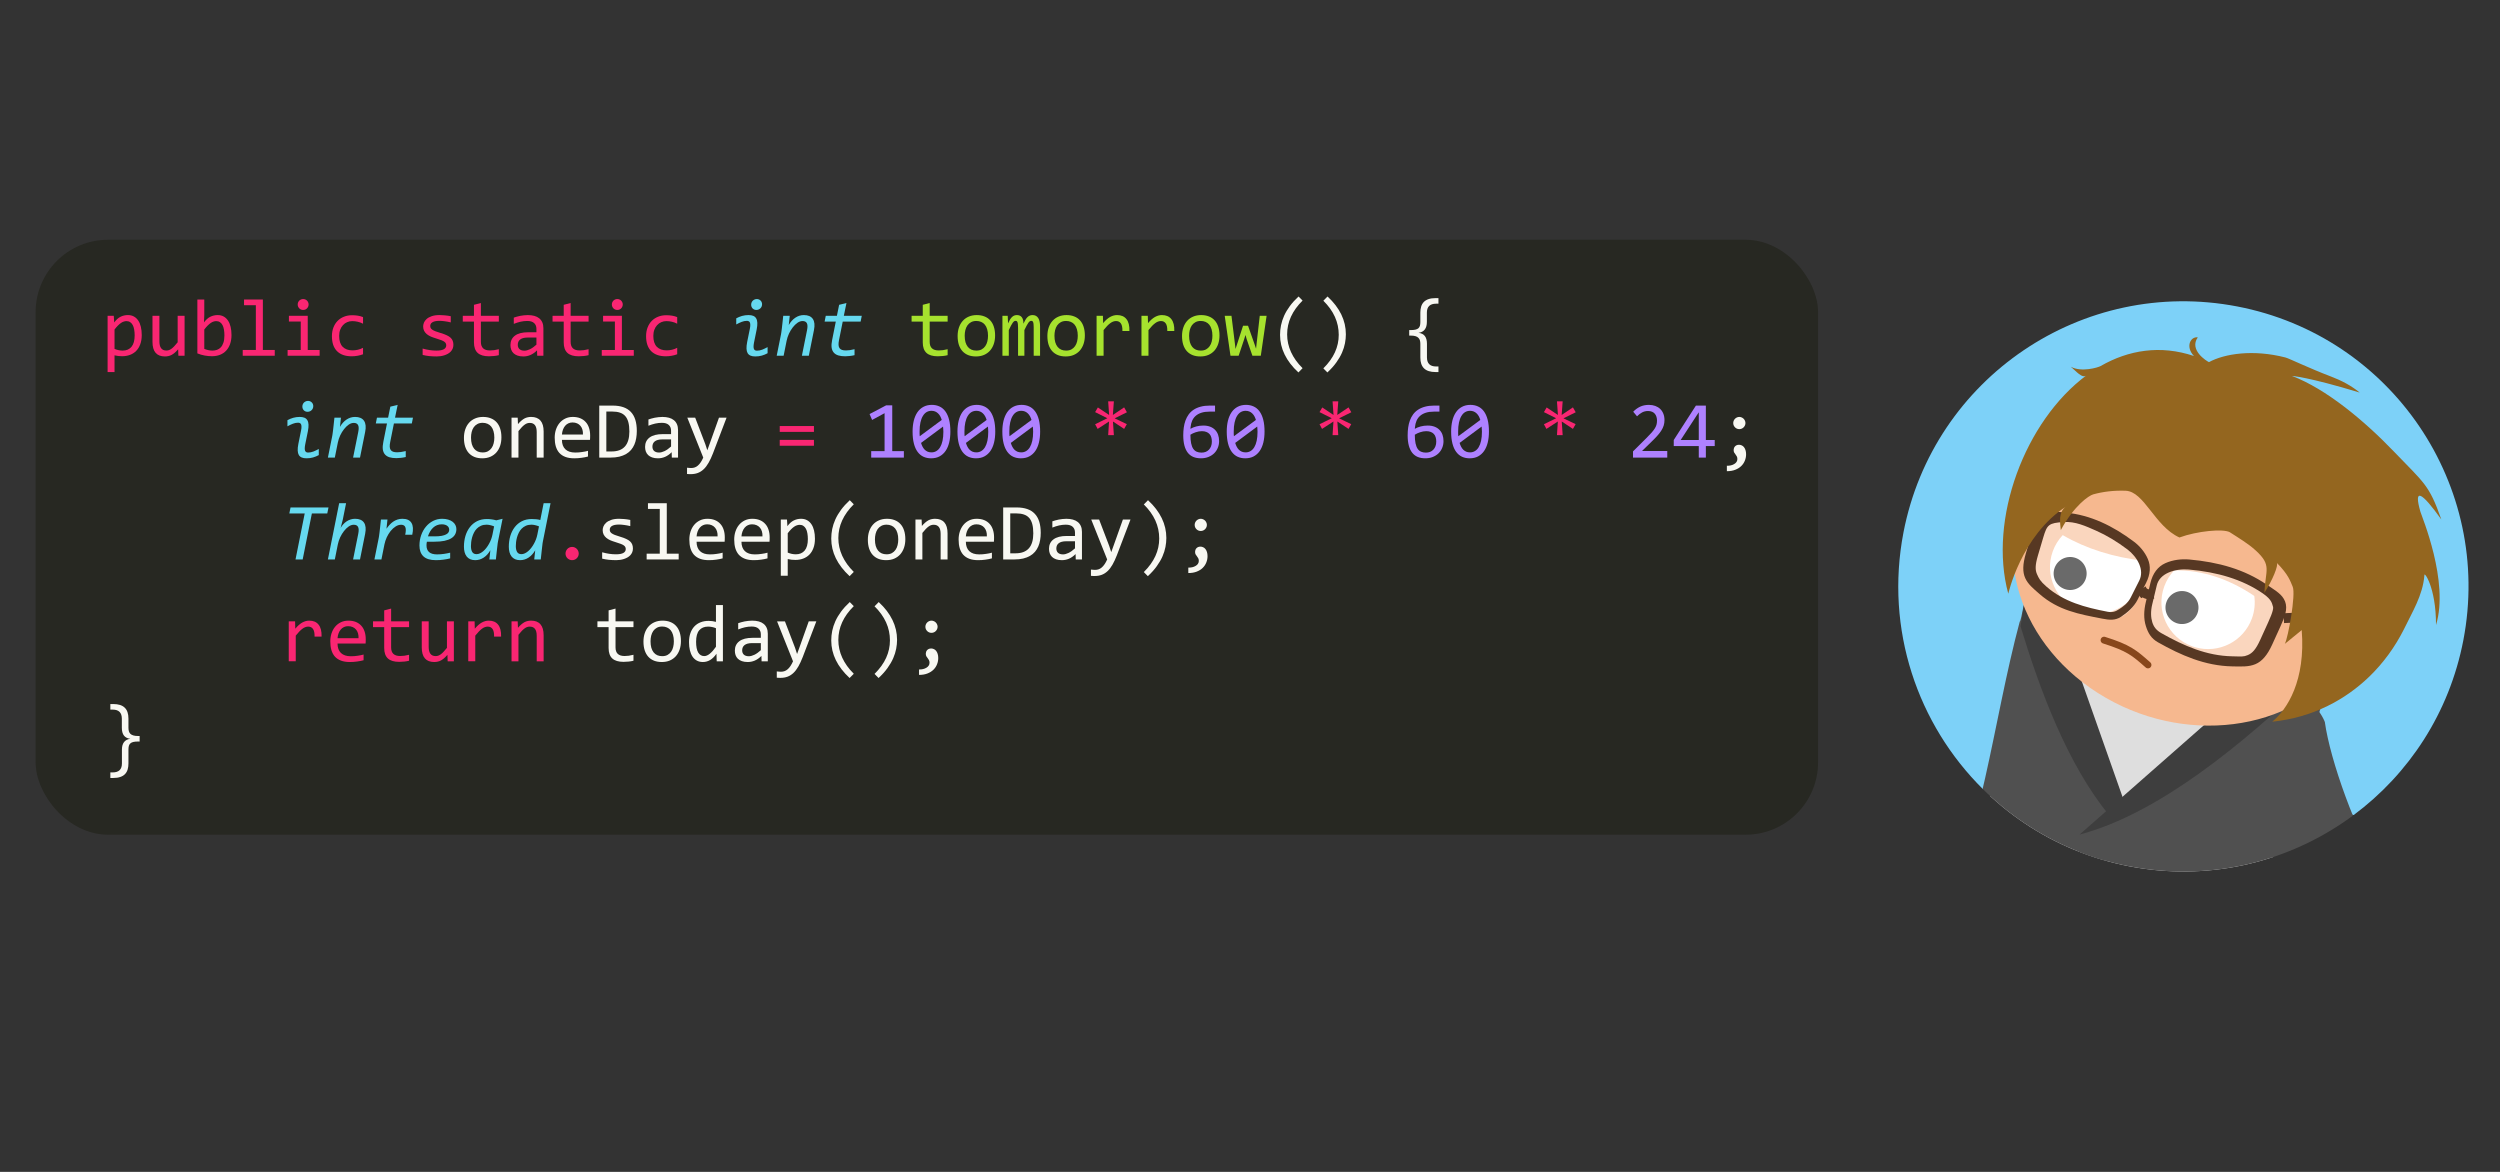 <?xml version="1.0" encoding="UTF-8" standalone="no"?>
<!-- Created with Inkscape (http://www.inkscape.org/) -->

<svg
   xmlns:dc="http://purl.org/dc/elements/1.1/"
   xmlns:cc="http://creativecommons.org/ns#"
   xmlns:rdf="http://www.w3.org/1999/02/22-rdf-syntax-ns#"
   xmlns:svg="http://www.w3.org/2000/svg"
   xmlns="http://www.w3.org/2000/svg"
   xmlns:sodipodi="http://sodipodi.sourceforge.net/DTD/sodipodi-0.dtd"
   xmlns:inkscape="http://www.inkscape.org/namespaces/inkscape"
   width="1280"
   height="600"
   viewBox="0 0 1280 600"
   id="svg8188"
   version="1.1"
   inkscape:version="0.91 r13725"
   sodipodi:docname="storyline-1.svg">
  <rect x="0" y="0" width="1280" height="600" fill="#333333" stroke="none"/>
  <defs
     id="defs8190">
    <clipPath
       clipPathUnits="userSpaceOnUse"
       id="clipPath7248">
      <circle
         style="fill:#3c3c3c;fill-opacity:1"
         id="circle7250"
         cx="1413.11"
         cy="1.245"
         r="86.974" />
    </clipPath>
  </defs>
  <sodipodi:namedview
     id="base"
     pagecolor="#ffffff"
     bordercolor="#666666"
     borderopacity="1.0"
     inkscape:pageopacity="0.0"
     inkscape:pageshadow="2"
     inkscape:zoom="0.5"
     inkscape:cx="713.47432"
     inkscape:cy="343.57157"
     inkscape:document-units="px"
     inkscape:current-layer="g7537"
     showgrid="false"
     units="px"
     inkscape:window-width="1536"
     inkscape:window-height="801"
     inkscape:window-x="-8"
     inkscape:window-y="-8"
     inkscape:window-maximized="1" />
  <g
     inkscape:label="Layer 1"
     inkscape:groupmode="layer"
     id="layer1"
     transform="translate(0,-452.362)">
    <g
       id="g7537"
       transform="matrix(1.043,0,0,1.043,-32.875,17.777)">
      <rect
         ry="35.545"
         y="534.362"
         x="49"
         height="292.057"
         width="875"
         id="rect4751"
         style="fill:#272822;fill-opacity:1"
         rx="35.545" />
      <g
         id="flowRoot3369"
         style="font-style:normal;font-weight:normal;font-size:40px;line-height:125%;font-family:sans-serif;letter-spacing:0px;word-spacing:0px;fill:#000000;fill-opacity:1;stroke:none;stroke-width:1px;stroke-linecap:butt;stroke-linejoin:miter;stroke-opacity:1"
         transform="translate(-34.748,521.025)">
        <path
           inkscape:connector-curvature="0"
           id="path4533"
           style="font-style:normal;font-variant:normal;font-weight:normal;font-stretch:normal;font-family:Consolas;-inkscape-font-specification:Consolas;fill:#f92672;fill-opacity:1"
           d="m 135.848,60.114 q 0,2.617 -0.742,4.57 -0.723,1.953 -2.012,3.242 -1.289,1.289 -3.047,1.934 -1.758,0.645 -3.809,0.645 -0.938,0 -1.875,-0.098 -0.918,-0.098 -1.875,-0.332 l 0,8.203 -3.398,0 0,-27.617 3.027,0 0.215,3.281 q 1.465,-2.012 3.125,-2.812 1.66,-0.82 3.594,-0.82 1.68,0 2.949,0.703 1.27,0.703 2.129,1.992 0.859,1.27 1.289,3.086 0.43,1.797 0.43,4.023 z m -3.477,0.156 q 0,-1.543 -0.234,-2.832 -0.215,-1.289 -0.703,-2.207 -0.488,-0.918 -1.25,-1.426 -0.762,-0.527 -1.816,-0.527 -0.645,0 -1.309,0.215 -0.664,0.195 -1.387,0.684 -0.703,0.469 -1.504,1.27 -0.781,0.781 -1.68,1.953 l 0,9.512 q 0.938,0.391 1.973,0.625 1.035,0.215 2.031,0.215 2.754,0 4.316,-1.855 1.562,-1.875 1.562,-5.625 z" />
        <path
           inkscape:connector-curvature="0"
           id="path4535"
           style="font-style:normal;font-variant:normal;font-weight:normal;font-stretch:normal;font-family:Consolas;-inkscape-font-specification:Consolas;fill:#f92672;fill-opacity:1"
           d="m 156.883,70.271 -3.047,0 -0.117,-3.164 q -0.879,1.016 -1.68,1.699 -0.781,0.664 -1.562,1.074 -0.781,0.41 -1.582,0.566 -0.781,0.176 -1.66,0.176 -3.027,0 -4.57,-1.777 -1.543,-1.777 -1.543,-5.371 l 0,-12.812 3.398,0 0,12.539 q 0,4.512 3.398,4.512 0.625,0 1.211,-0.176 0.605,-0.195 1.25,-0.645 0.664,-0.469 1.406,-1.25 0.762,-0.781 1.699,-1.973 l 0,-13.008 3.398,0 0,19.609 z" />
        <path
           inkscape:connector-curvature="0"
           id="path4537"
           style="font-style:normal;font-variant:normal;font-weight:normal;font-stretch:normal;font-family:Consolas;-inkscape-font-specification:Consolas;fill:#f92672;fill-opacity:1"
           d="m 179.91,60.114 q 0,2.441 -0.684,4.375 -0.664,1.914 -1.914,3.262 -1.23,1.328 -3.008,2.051 -1.777,0.703 -4.004,0.703 -1.738,0 -3.555,-0.332 -1.816,-0.332 -3.594,-1.055 l 0,-26.445 3.398,0 0,7.598 -0.156,3.633 q 1.465,-1.973 3.125,-2.773 1.68,-0.82 3.594,-0.82 1.68,0 2.949,0.703 1.27,0.703 2.129,1.992 0.859,1.27 1.289,3.086 0.43,1.797 0.43,4.023 z m -3.477,0.156 q 0,-1.543 -0.234,-2.832 -0.215,-1.289 -0.703,-2.207 -0.488,-0.918 -1.25,-1.426 -0.762,-0.527 -1.816,-0.527 -0.645,0 -1.309,0.215 -0.664,0.195 -1.387,0.684 -0.703,0.469 -1.504,1.27 -0.781,0.781 -1.68,1.953 l 0,9.512 q 0.996,0.391 2.031,0.625 1.035,0.215 1.973,0.215 1.172,0 2.227,-0.371 1.074,-0.371 1.875,-1.23 0.82,-0.879 1.289,-2.305 0.488,-1.445 0.488,-3.574 z" />
        <path
           inkscape:connector-curvature="0"
           id="path4539"
           style="font-style:normal;font-variant:normal;font-weight:normal;font-stretch:normal;font-family:Consolas;-inkscape-font-specification:Consolas;fill:#f92672;fill-opacity:1"
           d="m 191.863,45.466 -5.801,0 0,-2.793 9.238,0 0,24.766 5.84,0 0,2.832 -15.723,0 0,-2.832 6.445,0 0,-21.973 z" />
        <path
           inkscape:connector-curvature="0"
           id="path4541"
           style="font-style:normal;font-variant:normal;font-weight:normal;font-stretch:normal;font-family:Consolas;-inkscape-font-specification:Consolas;fill:#f92672;fill-opacity:1"
           d="m 213.895,53.474 -5.801,0 0,-2.812 9.238,0 0,16.777 5.84,0 0,2.832 -15.723,0 0,-2.832 6.445,0 0,-13.965 z m 1.191,-11.035 q 0.566,0 1.055,0.215 0.488,0.195 0.84,0.566 0.371,0.371 0.566,0.859 0.215,0.469 0.215,1.035 0,0.547 -0.215,1.035 -0.195,0.488 -0.566,0.859 -0.352,0.371 -0.84,0.586 -0.488,0.195 -1.055,0.195 -0.566,0 -1.055,-0.195 -0.488,-0.215 -0.859,-0.586 -0.352,-0.371 -0.566,-0.859 -0.195,-0.488 -0.195,-1.035 0,-0.566 0.195,-1.035 0.215,-0.488 0.566,-0.859 0.371,-0.371 0.859,-0.566 0.488,-0.215 1.055,-0.215 z" />
        <path
           inkscape:connector-curvature="0"
           id="path4543"
           style="font-style:normal;font-variant:normal;font-weight:normal;font-stretch:normal;font-family:Consolas;-inkscape-font-specification:Consolas;fill:#f92672;fill-opacity:1"
           d="m 244.48,69.548 q -1.328,0.508 -2.734,0.742 -1.387,0.254 -2.871,0.254 -4.648,0 -7.168,-2.52 -2.5,-2.52 -2.5,-7.363 0,-2.324 0.723,-4.219 0.723,-1.895 2.031,-3.242 1.309,-1.348 3.125,-2.07 1.816,-0.742 4.004,-0.742 1.523,0 2.852,0.215 1.328,0.215 2.539,0.703 l 0,3.242 q -1.27,-0.664 -2.598,-0.957 -1.309,-0.312 -2.715,-0.312 -1.309,0 -2.48,0.508 -1.152,0.488 -2.031,1.426 -0.879,0.938 -1.387,2.285 -0.508,1.348 -0.508,3.047 0,3.555 1.719,5.332 1.738,1.758 4.805,1.758 1.387,0 2.676,-0.312 1.309,-0.312 2.52,-0.938 l 0,3.164 z" />
        <path
           inkscape:connector-curvature="0"
           id="path4545"
           style="font-style:normal;font-variant:normal;font-weight:normal;font-stretch:normal;font-family:Consolas;-inkscape-font-specification:Consolas;fill:#f92672;fill-opacity:1"
           d="m 288.836,64.919 q 0,1.035 -0.352,1.855 -0.352,0.82 -0.957,1.465 -0.605,0.625 -1.406,1.074 -0.801,0.449 -1.719,0.742 -0.898,0.293 -1.855,0.43 -0.957,0.137 -1.875,0.137 -1.992,0 -3.672,-0.176 -1.66,-0.176 -3.262,-0.566 l 0,-3.125 q 1.719,0.488 3.418,0.742 1.699,0.254 3.379,0.254 2.441,0 3.613,-0.664 1.172,-0.664 1.172,-1.895 0,-0.527 -0.195,-0.938 -0.176,-0.43 -0.664,-0.801 -0.488,-0.391 -1.523,-0.801 -1.016,-0.41 -2.793,-0.938 -1.328,-0.391 -2.461,-0.879 -1.113,-0.508 -1.934,-1.191 -0.82,-0.684 -1.289,-1.602 -0.469,-0.918 -0.469,-2.168 0,-0.82 0.371,-1.797 0.391,-0.977 1.309,-1.816 0.918,-0.84 2.48,-1.387 1.562,-0.566 3.906,-0.566 1.152,0 2.559,0.137 1.406,0.117 2.93,0.43 l 0,3.027 q -1.602,-0.391 -3.047,-0.566 -1.426,-0.195 -2.48,-0.195 -1.27,0 -2.148,0.195 -0.859,0.195 -1.406,0.547 -0.527,0.332 -0.762,0.801 -0.234,0.449 -0.234,0.977 0,0.527 0.195,0.957 0.215,0.43 0.762,0.84 0.566,0.391 1.562,0.801 0.996,0.391 2.598,0.859 1.738,0.508 2.93,1.074 1.191,0.547 1.934,1.23 0.742,0.684 1.055,1.543 0.332,0.859 0.332,1.953 z" />
        <path
           inkscape:connector-curvature="0"
           id="path4547"
           style="font-style:normal;font-variant:normal;font-weight:normal;font-stretch:normal;font-family:Consolas;-inkscape-font-specification:Consolas;fill:#f92672;fill-opacity:1"
           d="m 311.141,69.997 q -1.152,0.293 -2.383,0.41 -1.23,0.137 -2.5,0.137 -3.691,0 -5.508,-1.66 -1.816,-1.68 -1.816,-5.137 l 0,-10.234 -5.488,0 0,-2.852 5.488,0 0,-5.391 3.398,-0.879 0,6.27 8.809,0 0,2.852 -8.809,0 0,9.961 q 0,2.109 1.113,3.164 1.133,1.035 3.32,1.035 0.938,0 2.051,-0.137 1.113,-0.156 2.324,-0.469 l 0,2.93 z" />
        <path
           inkscape:connector-curvature="0"
           id="path4549"
           style="font-style:normal;font-variant:normal;font-weight:normal;font-stretch:normal;font-family:Consolas;-inkscape-font-specification:Consolas;fill:#f92672;fill-opacity:1"
           d="m 329.969,70.271 -0.078,-2.637 q -1.602,1.582 -3.262,2.285 -1.641,0.703 -3.457,0.703 -1.68,0 -2.871,-0.43 -1.191,-0.43 -1.973,-1.172 -0.762,-0.762 -1.133,-1.777 -0.352,-1.016 -0.352,-2.207 0,-2.949 2.188,-4.609 2.207,-1.68 6.504,-1.68 l 4.062,0 0,-1.719 q 0,-1.738 -1.113,-2.773 -1.113,-1.055 -3.398,-1.055 -1.66,0 -3.281,0.371 -1.602,0.371 -3.32,1.055 l 0,-3.066 q 0.645,-0.234 1.426,-0.449 0.801,-0.234 1.68,-0.41 0.879,-0.176 1.836,-0.273 0.957,-0.117 1.934,-0.117 1.777,0 3.203,0.391 1.426,0.391 2.402,1.191 0.996,0.801 1.523,2.012 0.527,1.211 0.527,2.852 l 0,13.516 -3.047,0 z m -0.371,-8.926 -4.316,0 q -1.27,0 -2.188,0.254 -0.918,0.254 -1.504,0.723 -0.586,0.469 -0.879,1.133 -0.273,0.645 -0.273,1.465 0,0.566 0.176,1.094 0.176,0.508 0.566,0.918 0.391,0.391 1.016,0.625 0.625,0.234 1.523,0.234 1.172,0 2.676,-0.703 1.523,-0.723 3.203,-2.266 l 0,-3.477 z" />
        <path
           inkscape:connector-curvature="0"
           id="path4551"
           style="font-style:normal;font-variant:normal;font-weight:normal;font-stretch:normal;font-family:Consolas;-inkscape-font-specification:Consolas;fill:#f92672;fill-opacity:1"
           d="m 355.203,69.997 q -1.152,0.293 -2.383,0.41 -1.23,0.137 -2.5,0.137 -3.691,0 -5.508,-1.66 -1.816,-1.68 -1.816,-5.137 l 0,-10.234 -5.488,0 0,-2.852 5.488,0 0,-5.391 3.398,-0.879 0,6.27 8.809,0 0,2.852 -8.809,0 0,9.961 q 0,2.109 1.113,3.164 1.133,1.035 3.32,1.035 0.938,0 2.051,-0.137 1.113,-0.156 2.324,-0.469 l 0,2.93 z" />
        <path
           inkscape:connector-curvature="0"
           id="path4553"
           style="font-style:normal;font-variant:normal;font-weight:normal;font-stretch:normal;font-family:Consolas;-inkscape-font-specification:Consolas;fill:#f92672;fill-opacity:1"
           d="m 368.113,53.474 -5.801,0 0,-2.812 9.238,0 0,16.777 5.84,0 0,2.832 -15.723,0 0,-2.832 6.445,0 0,-13.965 z m 1.191,-11.035 q 0.566,0 1.055,0.215 0.488,0.195 0.84,0.566 0.371,0.371 0.566,0.859 0.215,0.469 0.215,1.035 0,0.547 -0.215,1.035 -0.195,0.488 -0.566,0.859 -0.352,0.371 -0.84,0.586 -0.488,0.195 -1.055,0.195 -0.566,0 -1.055,-0.195 -0.488,-0.215 -0.859,-0.586 -0.352,-0.371 -0.566,-0.859 -0.195,-0.488 -0.195,-1.035 0,-0.566 0.195,-1.035 0.215,-0.488 0.566,-0.859 0.371,-0.371 0.859,-0.566 0.488,-0.215 1.055,-0.215 z" />
        <path
           inkscape:connector-curvature="0"
           id="path4555"
           style="font-style:normal;font-variant:normal;font-weight:normal;font-stretch:normal;font-family:Consolas;-inkscape-font-specification:Consolas;fill:#f92672;fill-opacity:1"
           d="m 398.699,69.548 q -1.328,0.508 -2.734,0.742 -1.387,0.254 -2.871,0.254 -4.648,0 -7.168,-2.52 -2.5,-2.52 -2.5,-7.363 0,-2.324 0.723,-4.219 0.723,-1.895 2.031,-3.242 1.309,-1.348 3.125,-2.07 1.816,-0.742 4.004,-0.742 1.523,0 2.852,0.215 1.328,0.215 2.539,0.703 l 0,3.242 q -1.27,-0.664 -2.598,-0.957 -1.309,-0.312 -2.715,-0.312 -1.309,0 -2.48,0.508 -1.152,0.488 -2.031,1.426 -0.879,0.938 -1.387,2.285 -0.508,1.348 -0.508,3.047 0,3.555 1.719,5.332 1.738,1.758 4.805,1.758 1.387,0 2.676,-0.312 1.309,-0.312 2.52,-0.938 l 0,3.164 z" />
        <path
           inkscape:connector-curvature="0"
           id="path4557"
           style="font-style:italic;fill:#66d9ef;fill-opacity:1"
           d="m 435.008,45.232 q 0,-0.605 0.215,-1.113 0.215,-0.508 0.586,-0.879 0.391,-0.371 0.898,-0.586 0.508,-0.215 1.094,-0.215 0.566,0 1.035,0.215 0.469,0.195 0.801,0.547 0.352,0.332 0.527,0.801 0.195,0.469 0.195,0.996 0,0.605 -0.215,1.113 -0.215,0.508 -0.605,0.879 -0.371,0.371 -0.879,0.586 -0.508,0.215 -1.094,0.215 -0.566,0 -1.055,-0.195 -0.469,-0.215 -0.801,-0.547 -0.332,-0.352 -0.527,-0.82 -0.176,-0.469 -0.176,-0.996 z m 8.066,23.809 q -1.348,0.742 -2.852,1.172 -1.484,0.41 -3.184,0.41 -1.387,0 -2.324,-0.391 -0.938,-0.391 -1.445,-1.23 -0.488,-0.859 -0.547,-2.188 -0.059,-1.328 0.312,-3.223 l 1.328,-6.562 q 0.234,-1.113 0.215,-1.855 0,-0.762 -0.195,-1.211 -0.195,-0.449 -0.586,-0.625 -0.371,-0.195 -0.879,-0.195 -1.328,0 -2.617,0.527 -1.289,0.508 -2.617,1.25 l 0,-3.008 q 1.348,-0.742 2.832,-1.172 1.504,-0.43 3.203,-0.43 1.387,0 2.324,0.391 0.938,0.391 1.426,1.25 0.508,0.84 0.566,2.168 0.059,1.328 -0.312,3.223 l -1.328,6.562 q -0.215,1.133 -0.215,1.875 0,0.742 0.195,1.191 0.215,0.449 0.586,0.645 0.371,0.176 0.879,0.176 1.328,0 2.617,-0.508 1.289,-0.527 2.617,-1.25 l 0,3.008 z" />
        <path
           inkscape:connector-curvature="0"
           id="path4559"
           style="font-style:italic;fill:#66d9ef;fill-opacity:1"
           d="m 449.676,59.665 q 0.078,-0.371 0.156,-0.977 0.098,-0.605 0.215,-1.621 0.117,-1.035 0.293,-2.578 0.176,-1.562 0.41,-3.828 l 3.203,0 -0.488,4.531 q 1.367,-2.363 3.262,-3.613 1.914,-1.27 4.141,-1.27 3.105,0 4.395,1.875 1.309,1.875 0.566,5.527 l -2.52,12.559 -3.398,0 2.52,-12.52 q 0.488,-2.383 -0.078,-3.438 -0.547,-1.074 -2.109,-1.074 -1.25,0 -2.5,0.859 -1.23,0.859 -2.305,2.246 -1.074,1.367 -1.875,3.086 -0.781,1.719 -1.133,3.438 l -1.484,7.402 -3.398,0 2.129,-10.605 z" />
        <path
           inkscape:connector-curvature="0"
           id="path4561"
           style="font-style:italic;fill:#66d9ef;fill-opacity:1"
           d="m 485.75,69.997 q -1.23,0.293 -2.441,0.41 -1.191,0.137 -2.129,0.137 -1.992,0 -3.418,-0.43 -1.406,-0.449 -2.227,-1.406 -0.82,-0.957 -1.035,-2.461 -0.195,-1.523 0.254,-3.691 l 1.797,-9.043 -5.488,0 0.566,-2.852 5.469,0 1.094,-5.391 3.594,-0.879 -1.289,6.27 8.809,0 -0.566,2.852 -8.789,0 -1.836,9.16 q -0.273,1.348 -0.215,2.305 0.059,0.938 0.469,1.543 0.41,0.605 1.191,0.879 0.781,0.273 1.992,0.273 0.723,0 1.816,-0.137 1.094,-0.156 2.383,-0.469 l 0,2.93 z" />
        <path
           inkscape:connector-curvature="0"
           id="path4563"
           style="font-style:normal;font-variant:normal;font-weight:normal;font-stretch:normal;font-family:Consolas;-inkscape-font-specification:Consolas;fill:#a6e22e;fill-opacity:1"
           d="m 531.453,69.997 q -1.152,0.293 -2.383,0.41 -1.23,0.137 -2.5,0.137 -3.691,0 -5.508,-1.66 -1.816,-1.68 -1.816,-5.137 l 0,-10.234 -5.488,0 0,-2.852 5.488,0 0,-5.391 3.398,-0.879 0,6.27 8.809,0 0,2.852 -8.809,0 0,9.961 q 0,2.109 1.113,3.164 1.133,1.035 3.32,1.035 0.938,0 2.051,-0.137 1.113,-0.156 2.324,-0.469 l 0,2.93 z" />
        <path
           inkscape:connector-curvature="0"
           id="path4565"
           style="font-style:normal;font-variant:normal;font-weight:normal;font-stretch:normal;font-family:Consolas;-inkscape-font-specification:Consolas;fill:#a6e22e;fill-opacity:1"
           d="m 554.754,60.31 q 0,2.285 -0.645,4.199 -0.645,1.895 -1.855,3.262 -1.211,1.348 -2.949,2.109 -1.738,0.742 -3.945,0.742 -2.109,0 -3.789,-0.645 -1.66,-0.664 -2.832,-1.934 -1.152,-1.27 -1.777,-3.145 -0.605,-1.875 -0.605,-4.316 0,-2.285 0.645,-4.16 0.645,-1.895 1.855,-3.242 1.211,-1.367 2.949,-2.109 1.738,-0.762 3.945,-0.762 2.109,0 3.77,0.664 1.68,0.645 2.832,1.914 1.172,1.25 1.777,3.125 0.625,1.875 0.625,4.297 z m -3.477,0.156 q 0,-1.816 -0.41,-3.164 -0.391,-1.367 -1.133,-2.266 -0.742,-0.918 -1.816,-1.367 -1.055,-0.469 -2.363,-0.469 -1.523,0 -2.617,0.605 -1.074,0.586 -1.777,1.582 -0.684,0.996 -1.016,2.324 -0.312,1.309 -0.312,2.754 0,1.816 0.391,3.184 0.41,1.367 1.152,2.285 0.742,0.898 1.797,1.367 1.055,0.449 2.383,0.449 1.523,0 2.598,-0.586 1.094,-0.605 1.777,-1.602 0.703,-0.996 1.016,-2.305 0.332,-1.328 0.332,-2.793 z" />
        <path
           inkscape:connector-curvature="0"
           id="path4567"
           style="font-style:normal;font-variant:normal;font-weight:normal;font-stretch:normal;font-family:Consolas;-inkscape-font-specification:Consolas;fill:#a6e22e;fill-opacity:1"
           d="m 573.699,70.271 0,-14.082 q 0,-0.918 -0.078,-1.504 -0.059,-0.586 -0.215,-0.918 -0.137,-0.352 -0.371,-0.488 -0.215,-0.137 -0.547,-0.137 -0.391,0 -0.723,0.234 -0.332,0.234 -0.723,0.762 -0.371,0.527 -0.84,1.406 -0.449,0.859 -1.074,2.129 l 0,12.598 -3.105,0 0,-13.711 q 0,-1.074 -0.078,-1.738 -0.059,-0.664 -0.215,-1.035 -0.137,-0.371 -0.371,-0.508 -0.234,-0.137 -0.566,-0.137 -0.352,0 -0.664,0.195 -0.312,0.195 -0.703,0.703 -0.371,0.508 -0.84,1.387 -0.469,0.879 -1.113,2.246 l 0,12.598 -3.125,0 0,-19.609 2.598,0 0.156,3.73 q 0.508,-1.113 0.977,-1.895 0.488,-0.781 0.996,-1.25 0.508,-0.488 1.074,-0.703 0.586,-0.234 1.289,-0.234 1.582,0 2.402,1.035 0.82,1.035 0.82,3.203 0.469,-1.016 0.918,-1.797 0.449,-0.801 0.957,-1.328 0.527,-0.547 1.152,-0.82 0.625,-0.293 1.445,-0.293 3.691,0 3.691,5.684 l 0,14.277 -3.125,0 z" />
        <path
           inkscape:connector-curvature="0"
           id="path4569"
           style="font-style:normal;font-variant:normal;font-weight:normal;font-stretch:normal;font-family:Consolas;-inkscape-font-specification:Consolas;fill:#a6e22e;fill-opacity:1"
           d="m 598.816,60.31 q 0,2.285 -0.645,4.199 -0.645,1.895 -1.855,3.262 -1.211,1.348 -2.949,2.109 -1.738,0.742 -3.945,0.742 -2.109,0 -3.789,-0.645 -1.66,-0.664 -2.832,-1.934 -1.152,-1.27 -1.777,-3.145 -0.605,-1.875 -0.605,-4.316 0,-2.285 0.645,-4.16 0.645,-1.895 1.855,-3.242 1.211,-1.367 2.949,-2.109 1.738,-0.762 3.945,-0.762 2.109,0 3.77,0.664 1.68,0.645 2.832,1.914 1.172,1.25 1.777,3.125 0.625,1.875 0.625,4.297 z m -3.477,0.156 q 0,-1.816 -0.41,-3.164 -0.391,-1.367 -1.133,-2.266 -0.742,-0.918 -1.816,-1.367 -1.055,-0.469 -2.363,-0.469 -1.523,0 -2.617,0.605 -1.074,0.586 -1.777,1.582 -0.684,0.996 -1.016,2.324 -0.312,1.309 -0.312,2.754 0,1.816 0.391,3.184 0.41,1.367 1.152,2.285 0.742,0.898 1.797,1.367 1.055,0.449 2.383,0.449 1.523,0 2.598,-0.586 1.094,-0.605 1.777,-1.602 0.703,-0.996 1.016,-2.305 0.332,-1.328 0.332,-2.793 z" />
        <path
           inkscape:connector-curvature="0"
           id="path4571"
           style="font-style:normal;font-variant:normal;font-weight:normal;font-stretch:normal;font-family:Consolas;-inkscape-font-specification:Consolas;fill:#a6e22e;fill-opacity:1"
           d="m 604.578,50.661 3.105,0 0.098,3.613 q 1.738,-2.09 3.418,-3.027 1.699,-0.938 3.418,-0.938 3.047,0 4.609,1.973 1.582,1.973 1.465,5.859 l -3.438,0 q 0.059,-2.578 -0.762,-3.73 -0.801,-1.172 -2.363,-1.172 -0.684,0 -1.387,0.254 -0.684,0.234 -1.426,0.781 -0.723,0.527 -1.543,1.367 -0.82,0.84 -1.758,2.031 l 0,12.598 -3.438,0 0,-19.609 z" />
        <path
           inkscape:connector-curvature="0"
           id="path4573"
           style="font-style:normal;font-variant:normal;font-weight:normal;font-stretch:normal;font-family:Consolas;-inkscape-font-specification:Consolas;fill:#a6e22e;fill-opacity:1"
           d="m 626.609,50.661 3.105,0 0.098,3.613 q 1.738,-2.09 3.418,-3.027 1.699,-0.938 3.418,-0.938 3.047,0 4.609,1.973 1.582,1.973 1.465,5.859 l -3.438,0 q 0.059,-2.578 -0.762,-3.73 -0.801,-1.172 -2.363,-1.172 -0.684,0 -1.387,0.254 -0.684,0.234 -1.426,0.781 -0.723,0.527 -1.543,1.367 -0.82,0.84 -1.758,2.031 l 0,12.598 -3.438,0 0,-19.609 z" />
        <path
           inkscape:connector-curvature="0"
           id="path4575"
           style="font-style:normal;font-variant:normal;font-weight:normal;font-stretch:normal;font-family:Consolas;-inkscape-font-specification:Consolas;fill:#a6e22e;fill-opacity:1"
           d="m 664.91,60.31 q 0,2.285 -0.645,4.199 -0.645,1.895 -1.855,3.262 -1.211,1.348 -2.949,2.109 -1.738,0.742 -3.945,0.742 -2.109,0 -3.789,-0.645 -1.66,-0.664 -2.832,-1.934 -1.152,-1.27 -1.777,-3.145 -0.605,-1.875 -0.605,-4.316 0,-2.285 0.645,-4.16 0.645,-1.895 1.855,-3.242 1.211,-1.367 2.949,-2.109 1.738,-0.762 3.945,-0.762 2.109,0 3.77,0.664 1.68,0.645 2.832,1.914 1.172,1.25 1.777,3.125 0.625,1.875 0.625,4.297 z m -3.477,0.156 q 0,-1.816 -0.41,-3.164 -0.391,-1.367 -1.133,-2.266 -0.742,-0.918 -1.816,-1.367 -1.055,-0.469 -2.363,-0.469 -1.523,0 -2.617,0.605 -1.074,0.586 -1.777,1.582 -0.684,0.996 -1.016,2.324 -0.312,1.309 -0.312,2.754 0,1.816 0.391,3.184 0.41,1.367 1.152,2.285 0.742,0.898 1.797,1.367 1.055,0.449 2.383,0.449 1.523,0 2.598,-0.586 1.094,-0.605 1.777,-1.602 0.703,-0.996 1.016,-2.305 0.332,-1.328 0.332,-2.793 z" />
        <path
           inkscape:connector-curvature="0"
           id="path4577"
           style="font-style:normal;font-variant:normal;font-weight:normal;font-stretch:normal;font-family:Consolas;-inkscape-font-specification:Consolas;fill:#a6e22e;fill-opacity:1"
           d="m 688.035,50.661 -2.852,19.609 -4.121,0 -2.832,-8.203 -0.566,-1.992 -0.645,2.109 -2.715,8.086 -4.004,0 -2.832,-19.609 3.32,0 1.641,13.32 0.352,2.969 0.84,-2.598 2.852,-8.809 2.441,0 3.066,8.691 0.879,2.598 0.293,-2.754 1.523,-13.418 3.359,0 z" />
        <path
           inkscape:connector-curvature="0"
           id="path4579"
           style="font-style:normal;font-variant:normal;font-weight:normal;font-stretch:normal;font-family:Consolas;-inkscape-font-specification:Consolas;fill:#f8f8f2;fill-opacity:1"
           d="m 703.641,78.474 q -9.004,-8.34 -9.004,-18.438 0,-2.363 0.469,-4.707 0.488,-2.363 1.543,-4.727 1.074,-2.363 2.812,-4.727 1.758,-2.363 4.258,-4.688 l 1.973,2.012 q -7.578,7.48 -7.578,16.582 0,4.531 1.914,8.711 1.914,4.18 5.664,7.891 l -2.051,2.09 z" />
        <path
           inkscape:connector-curvature="0"
           id="path4581"
           style="font-style:normal;font-variant:normal;font-weight:normal;font-stretch:normal;font-family:Consolas;-inkscape-font-specification:Consolas;fill:#f8f8f2;fill-opacity:1"
           d="m 717.938,41.189 q 9.004,8.34 9.004,18.555 0,2.109 -0.43,4.375 -0.43,2.266 -1.465,4.648 -1.035,2.363 -2.793,4.805 -1.738,2.441 -4.395,4.902 l -1.973,-2.012 q 3.809,-3.77 5.684,-7.871 1.875,-4.102 1.875,-8.594 0,-9.297 -7.559,-16.719 l 2.051,-2.09 z" />
        <path
           inkscape:connector-curvature="0"
           id="path4583"
           style="font-style:normal;font-variant:normal;font-weight:normal;font-stretch:normal;font-family:Consolas;-inkscape-font-specification:Consolas;fill:#f8f8f2;fill-opacity:1"
           d="m 772.391,78.278 -1.445,0 q -3.77,0 -5.605,-1.777 -1.836,-1.758 -1.836,-5.352 l 0,-6.719 q 0,-0.957 -0.215,-1.699 -0.215,-0.762 -0.762,-1.27 Q 762,60.935 761.102,60.661 760.223,60.388 758.875,60.388 l -0.84,0 0,-2.715 0.84,0 q 1.426,0 2.324,-0.234 0.898,-0.234 1.406,-0.703 0.508,-0.488 0.703,-1.23 0.195,-0.742 0.195,-1.758 l 0,-4.629 q 0,-1.641 0.391,-2.949 0.391,-1.328 1.27,-2.246 0.898,-0.938 2.305,-1.426 1.426,-0.508 3.477,-0.508 l 1.445,0 0,2.734 -1.152,0 q -4.531,0 -4.531,4.395 l 0,4.551 q 0,4.766 -4.121,5.371 4.16,0.41 4.16,5.352 l 0,6.68 q 0,4.473 4.492,4.473 l 1.152,0 0,2.734 z" />
        <path
           inkscape:connector-curvature="0"
           id="path4585"
           style="font-style:italic;fill:#66d9ef;fill-opacity:1"
           d="m 214.695,95.232 q 0,-0.605 0.215,-1.113 0.215,-0.508 0.586,-0.879 0.391,-0.371 0.898,-0.586 0.508,-0.215 1.094,-0.215 0.566,0 1.035,0.215 0.469,0.195 0.801,0.547 0.352,0.332 0.527,0.801 0.195,0.469 0.195,0.996 0,0.605 -0.215,1.113 -0.215,0.508 -0.605,0.879 -0.371,0.371 -0.879,0.586 -0.508,0.215 -1.094,0.215 -0.566,0 -1.055,-0.195 -0.469,-0.215 -0.801,-0.547 -0.332,-0.352 -0.527,-0.82 -0.176,-0.469 -0.176,-0.996 z m 8.066,23.809 q -1.348,0.742 -2.852,1.172 -1.484,0.41 -3.184,0.41 -1.387,0 -2.324,-0.391 -0.938,-0.391 -1.445,-1.23 -0.488,-0.859 -0.547,-2.188 -0.059,-1.328 0.312,-3.223 l 1.328,-6.562 q 0.234,-1.113 0.215,-1.855 0,-0.762 -0.195,-1.211 -0.195,-0.449 -0.586,-0.625 -0.371,-0.195 -0.879,-0.195 -1.328,0 -2.617,0.527 -1.289,0.508 -2.617,1.25 l 0,-3.008 q 1.348,-0.742 2.832,-1.172 1.504,-0.43 3.203,-0.43 1.387,0 2.324,0.391 0.938,0.391 1.426,1.25 0.508,0.84 0.566,2.168 0.059,1.328 -0.312,3.223 l -1.328,6.562 q -0.215,1.133 -0.215,1.875 0,0.742 0.195,1.191 0.215,0.449 0.586,0.645 0.371,0.176 0.879,0.176 1.328,0 2.617,-0.508 1.289,-0.527 2.617,-1.25 l 0,3.008 z" />
        <path
           inkscape:connector-curvature="0"
           id="path4587"
           style="font-style:italic;fill:#66d9ef;fill-opacity:1"
           d="m 229.363,109.665 q 0.078,-0.371 0.156,-0.977 0.098,-0.605 0.215,-1.621 0.117,-1.035 0.293,-2.578 0.176,-1.562 0.41,-3.828 l 3.203,0 -0.488,4.531 q 1.367,-2.363 3.262,-3.613 1.914,-1.27 4.141,-1.27 3.105,0 4.395,1.875 1.309,1.875 0.566,5.527 l -2.52,12.559 -3.398,0 2.52,-12.52 q 0.488,-2.383 -0.078,-3.438 -0.547,-1.074 -2.109,-1.074 -1.25,0 -2.5,0.859 -1.23,0.859 -2.305,2.246 -1.074,1.367 -1.875,3.086 -0.781,1.719 -1.133,3.438 l -1.484,7.402 -3.398,0 2.129,-10.605 z" />
        <path
           inkscape:connector-curvature="0"
           id="path4589"
           style="font-style:italic;fill:#66d9ef;fill-opacity:1"
           d="m 265.438,119.997 q -1.23,0.293 -2.441,0.41 -1.191,0.137 -2.129,0.137 -1.992,0 -3.418,-0.43 -1.406,-0.449 -2.227,-1.406 -0.82,-0.957 -1.035,-2.461 -0.195,-1.523 0.254,-3.691 l 1.797,-9.043 -5.488,0 0.566,-2.852 5.469,0 1.094,-5.391 3.594,-0.879 -1.289,6.27 8.809,0 -0.566,2.852 -8.789,0 -1.836,9.16 q -0.273,1.348 -0.215,2.305 0.059,0.938 0.469,1.543 0.41,0.605 1.191,0.879 0.781,0.273 1.992,0.273 0.723,0 1.816,-0.137 1.094,-0.156 2.383,-0.469 l 0,2.93 z" />
        <path
           inkscape:connector-curvature="0"
           id="path4591"
           style="font-style:normal;font-variant:normal;font-weight:normal;font-stretch:normal;font-family:Consolas;-inkscape-font-specification:Consolas;fill:#f8f8f2;fill-opacity:1"
           d="m 312.41,110.31 q 0,2.285 -0.645,4.199 -0.645,1.895 -1.855,3.262 -1.211,1.348 -2.949,2.109 -1.738,0.742 -3.945,0.742 -2.109,0 -3.789,-0.645 -1.66,-0.664 -2.832,-1.934 -1.152,-1.27 -1.777,-3.145 -0.605,-1.875 -0.605,-4.316 0,-2.285 0.645,-4.16 0.645,-1.895 1.855,-3.242 1.211,-1.367 2.949,-2.109 1.738,-0.762 3.945,-0.762 2.109,0 3.77,0.664 1.68,0.645 2.832,1.914 1.172,1.25 1.777,3.125 0.625,1.875 0.625,4.297 z m -3.477,0.156 q 0,-1.816 -0.41,-3.164 -0.391,-1.367 -1.133,-2.266 -0.742,-0.918 -1.816,-1.367 -1.055,-0.469 -2.363,-0.469 -1.523,0 -2.617,0.605 -1.074,0.586 -1.777,1.582 -0.684,0.996 -1.016,2.324 -0.312,1.309 -0.312,2.754 0,1.816 0.391,3.184 0.41,1.367 1.152,2.285 0.742,0.898 1.797,1.367 1.055,0.449 2.383,0.449 1.523,0 2.598,-0.586 1.094,-0.605 1.777,-1.602 0.703,-0.996 1.016,-2.305 0.332,-1.328 0.332,-2.793 z" />
        <path
           inkscape:connector-curvature="0"
           id="path4593"
           style="font-style:normal;font-variant:normal;font-weight:normal;font-stretch:normal;font-family:Consolas;-inkscape-font-specification:Consolas;fill:#f8f8f2;fill-opacity:1"
           d="m 317.371,100.661 3.027,0 0.137,3.164 q 0.859,-1.016 1.66,-1.68 0.801,-0.684 1.562,-1.094 0.781,-0.41 1.582,-0.566 0.801,-0.176 1.66,-0.176 3.027,0 4.57,1.797 1.562,1.777 1.562,5.371 l 0,12.793 -3.398,0 0,-12.52 q 0,-2.305 -0.859,-3.398 -0.859,-1.113 -2.559,-1.113 -0.625,0 -1.23,0.195 -0.586,0.176 -1.23,0.645 -0.645,0.449 -1.406,1.23 -0.742,0.781 -1.68,1.953 l 0,13.008 -3.398,0 0,-19.609 z" />
        <path
           inkscape:connector-curvature="0"
           id="path4595"
           style="font-style:normal;font-variant:normal;font-weight:normal;font-stretch:normal;font-family:Consolas;-inkscape-font-specification:Consolas;fill:#f8f8f2;fill-opacity:1"
           d="m 355.965,109.431 q 0,0.723 -0.019,1.211 -0.019,0.488 -0.059,0.918 l -13.77,0 q 0,3.008 1.68,4.629 1.68,1.602 4.844,1.602 0.859,0 1.719,-0.059 0.859,-0.078 1.66,-0.195 0.801,-0.117 1.523,-0.254 0.742,-0.156 1.367,-0.332 l 0,2.793 q -1.387,0.391 -3.145,0.625 -1.738,0.254 -3.613,0.254 -2.52,0 -4.336,-0.684 -1.816,-0.684 -2.988,-1.973 -1.152,-1.309 -1.719,-3.184 -0.547,-1.895 -0.547,-4.277 0,-2.07 0.586,-3.906 0.605,-1.855 1.738,-3.242 1.152,-1.406 2.812,-2.227 1.66,-0.82 3.77,-0.82 2.051,0 3.633,0.645 1.582,0.645 2.656,1.836 1.094,1.172 1.641,2.871 0.566,1.68 0.566,3.77 z m -3.535,-0.488 q 0.059,-1.309 -0.254,-2.383 -0.312,-1.094 -0.977,-1.875 -0.645,-0.781 -1.621,-1.211 -0.977,-0.449 -2.266,-0.449 -1.113,0 -2.031,0.43 -0.918,0.43 -1.582,1.211 -0.664,0.781 -1.074,1.875 -0.41,1.094 -0.508,2.402 l 10.312,0 z" />
        <path
           inkscape:connector-curvature="0"
           id="path4597"
           style="font-style:normal;font-variant:normal;font-weight:normal;font-stretch:normal;font-family:Consolas;-inkscape-font-specification:Consolas;fill:#f8f8f2;fill-opacity:1"
           d="m 378.875,107.224 q 0,1.836 -0.293,3.516 -0.273,1.68 -0.898,3.125 -0.625,1.445 -1.621,2.637 -0.996,1.172 -2.441,2.012 -1.445,0.84 -3.359,1.309 -1.914,0.449 -4.355,0.449 l -5.469,0 0,-25.527 6.582,0 q 5.977,0 8.906,3.086 2.949,3.066 2.949,9.395 z m -3.652,0.254 q 0,-2.715 -0.508,-4.59 -0.508,-1.875 -1.543,-3.027 -1.035,-1.152 -2.598,-1.66 -1.562,-0.527 -3.672,-0.527 l -2.988,0 0,19.59 2.598,0 q 8.711,0 8.711,-9.785 z" />
        <path
           inkscape:connector-curvature="0"
           id="path4599"
           style="font-style:normal;font-variant:normal;font-weight:normal;font-stretch:normal;font-family:Consolas;-inkscape-font-specification:Consolas;fill:#f8f8f2;fill-opacity:1"
           d="m 396.062,120.271 -0.078,-2.637 q -1.602,1.582 -3.262,2.285 -1.641,0.703 -3.457,0.703 -1.68,0 -2.871,-0.43 -1.191,-0.43 -1.973,-1.172 -0.762,-0.762 -1.133,-1.777 -0.352,-1.016 -0.352,-2.207 0,-2.949 2.188,-4.609 2.207,-1.68 6.504,-1.68 l 4.062,0 0,-1.719 q 0,-1.738 -1.113,-2.773 -1.113,-1.055 -3.398,-1.055 -1.66,0 -3.281,0.371 -1.602,0.371 -3.32,1.055 l 0,-3.066 q 0.645,-0.234 1.426,-0.449 0.801,-0.234 1.68,-0.41 0.879,-0.176 1.836,-0.273 0.957,-0.117 1.934,-0.117 1.777,0 3.203,0.391 1.426,0.391 2.402,1.191 0.996,0.801 1.523,2.012 0.527,1.211 0.527,2.852 l 0,13.516 -3.047,0 z m -0.371,-8.926 -4.316,0 q -1.27,0 -2.188,0.254 -0.918,0.254 -1.504,0.723 -0.586,0.469 -0.879,1.133 -0.273,0.645 -0.273,1.465 0,0.566 0.176,1.094 0.176,0.508 0.566,0.918 0.391,0.391 1.016,0.625 0.625,0.234 1.523,0.234 1.172,0 2.676,-0.703 1.523,-0.723 3.203,-2.266 l 0,-3.477 z" />
        <path
           inkscape:connector-curvature="0"
           id="path4601"
           style="font-style:normal;font-variant:normal;font-weight:normal;font-stretch:normal;font-family:Consolas;-inkscape-font-specification:Consolas;fill:#f8f8f2;fill-opacity:1"
           d="m 422.938,100.661 -6.68,17.539 q -1.035,2.676 -2.148,4.609 -1.094,1.934 -2.402,3.164 -1.309,1.25 -2.871,1.836 -1.562,0.586 -3.496,0.586 -0.508,0 -0.918,-0.019 -0.41,-0.019 -0.898,-0.059 l 0,-3.086 q 0.43,0.059 0.938,0.098 0.508,0.059 1.074,0.059 0.938,0 1.738,-0.273 0.82,-0.273 1.543,-0.898 0.723,-0.605 1.387,-1.582 0.664,-0.977 1.289,-2.363 l -7.832,-19.609 3.867,0 4.961,12.969 0.996,3.047 1.133,-3.125 4.59,-12.891 3.73,0 z" />
        <path
           inkscape:connector-curvature="0"
           id="path4603"
           style="font-style:normal;font-variant:normal;font-weight:normal;font-stretch:normal;font-family:Consolas;-inkscape-font-specification:Consolas;fill:#f92672;fill-opacity:1"
           d="m 465.828,107.653 -16.797,0 0,-2.871 16.797,0 0,2.871 z m 0,6.797 -16.797,0 0,-2.871 16.797,0 0,2.871 z" />
        <path
           inkscape:connector-curvature="0"
           id="path4605"
           style="font-style:normal;font-variant:normal;font-weight:normal;font-stretch:normal;font-family:Consolas;-inkscape-font-specification:Consolas;fill:#ae81ff;fill-opacity:1"
           d="m 509.969,120.271 -16.035,0 0,-3.164 6.562,0 0,-18.633 -6.113,3.32 -1.25,-2.891 8.125,-4.277 3.008,0 0,22.48 5.703,0 0,3.164 z" />
        <path
           inkscape:connector-curvature="0"
           id="path4607"
           style="font-style:normal;font-variant:normal;font-weight:normal;font-stretch:normal;font-family:Consolas;-inkscape-font-specification:Consolas;fill:#ae81ff;fill-opacity:1"
           d="m 532.801,107.517 q 0,2.93 -0.586,5.352 -0.586,2.402 -1.777,4.141 -1.191,1.719 -2.969,2.676 -1.758,0.938 -4.141,0.938 -2.051,0 -3.73,-0.762 -1.68,-0.781 -2.871,-2.383 -1.191,-1.602 -1.836,-4.082 -0.645,-2.48 -0.645,-5.879 0,-2.93 0.586,-5.352 0.605,-2.422 1.777,-4.141 1.191,-1.738 2.969,-2.676 1.777,-0.957 4.141,-0.957 2.051,0 3.73,0.781 1.68,0.762 2.871,2.383 1.191,1.602 1.836,4.082 0.645,2.48 0.645,5.879 z m -3.438,0.117 q 0,-0.664 -0.059,-1.309 -0.039,-0.664 -0.098,-1.289 l -10.801,8.027 q 0.293,1.016 0.742,1.875 0.449,0.859 1.074,1.484 0.645,0.605 1.445,0.957 0.82,0.332 1.855,0.332 1.328,0 2.402,-0.645 1.094,-0.645 1.855,-1.914 0.762,-1.27 1.172,-3.145 0.41,-1.895 0.41,-4.375 z m -11.68,-0.234 q 0,0.605 0,1.211 0.019,0.605 0.078,1.172 l 10.801,-7.988 q -0.293,-0.996 -0.742,-1.816 -0.449,-0.82 -1.074,-1.406 -0.625,-0.605 -1.426,-0.938 -0.801,-0.332 -1.797,-0.332 -1.328,0 -2.422,0.645 -1.074,0.645 -1.836,1.934 -0.762,1.27 -1.172,3.164 -0.41,1.875 -0.41,4.355 z" />
        <path
           inkscape:connector-curvature="0"
           id="path4609"
           style="font-style:normal;font-variant:normal;font-weight:normal;font-stretch:normal;font-family:Consolas;-inkscape-font-specification:Consolas;fill:#ae81ff;fill-opacity:1"
           d="m 554.832,107.517 q 0,2.93 -0.586,5.352 -0.586,2.402 -1.777,4.141 -1.191,1.719 -2.969,2.676 -1.758,0.938 -4.141,0.938 -2.051,0 -3.73,-0.762 -1.68,-0.781 -2.871,-2.383 -1.191,-1.602 -1.836,-4.082 -0.645,-2.48 -0.645,-5.879 0,-2.93 0.586,-5.352 0.605,-2.422 1.777,-4.141 1.191,-1.738 2.969,-2.676 1.777,-0.957 4.141,-0.957 2.051,0 3.73,0.781 1.68,0.762 2.871,2.383 1.191,1.602 1.836,4.082 0.645,2.48 0.645,5.879 z m -3.438,0.117 q 0,-0.664 -0.059,-1.309 -0.039,-0.664 -0.098,-1.289 l -10.801,8.027 q 0.293,1.016 0.742,1.875 0.449,0.859 1.074,1.484 0.645,0.605 1.445,0.957 0.82,0.332 1.855,0.332 1.328,0 2.402,-0.645 1.094,-0.645 1.855,-1.914 0.762,-1.27 1.172,-3.145 0.41,-1.895 0.41,-4.375 z m -11.68,-0.234 q 0,0.605 0,1.211 0.019,0.605 0.078,1.172 l 10.801,-7.988 q -0.293,-0.996 -0.742,-1.816 -0.449,-0.82 -1.074,-1.406 -0.625,-0.605 -1.426,-0.938 -0.801,-0.332 -1.797,-0.332 -1.328,0 -2.422,0.645 -1.074,0.645 -1.836,1.934 -0.762,1.27 -1.172,3.164 -0.41,1.875 -0.41,4.355 z" />
        <path
           inkscape:connector-curvature="0"
           id="path4611"
           style="font-style:normal;font-variant:normal;font-weight:normal;font-stretch:normal;font-family:Consolas;-inkscape-font-specification:Consolas;fill:#ae81ff;fill-opacity:1"
           d="m 576.863,107.517 q 0,2.93 -0.586,5.352 -0.586,2.402 -1.777,4.141 -1.191,1.719 -2.969,2.676 -1.758,0.938 -4.141,0.938 -2.051,0 -3.73,-0.762 -1.68,-0.781 -2.871,-2.383 -1.191,-1.602 -1.836,-4.082 -0.645,-2.48 -0.645,-5.879 0,-2.93 0.586,-5.352 0.605,-2.422 1.777,-4.141 1.191,-1.738 2.969,-2.676 1.777,-0.957 4.141,-0.957 2.051,0 3.73,0.781 1.68,0.762 2.871,2.383 1.191,1.602 1.836,4.082 0.645,2.48 0.645,5.879 z m -3.438,0.117 q 0,-0.664 -0.059,-1.309 -0.039,-0.664 -0.098,-1.289 l -10.801,8.027 q 0.293,1.016 0.742,1.875 0.449,0.859 1.074,1.484 0.645,0.605 1.445,0.957 0.82,0.332 1.855,0.332 1.328,0 2.402,-0.645 1.094,-0.645 1.855,-1.914 0.762,-1.27 1.172,-3.145 0.41,-1.895 0.41,-4.375 z m -11.68,-0.234 q 0,0.605 0,1.211 0.019,0.605 0.078,1.172 l 10.801,-7.988 q -0.293,-0.996 -0.742,-1.816 -0.449,-0.82 -1.074,-1.406 -0.625,-0.605 -1.426,-0.938 -0.801,-0.332 -1.797,-0.332 -1.328,0 -2.422,0.645 -1.074,0.645 -1.836,1.934 -0.762,1.27 -1.172,3.164 -0.41,1.875 -0.41,4.355 z" />
        <path
           inkscape:connector-curvature="0"
           id="path4613"
           style="font-style:normal;font-variant:normal;font-weight:normal;font-stretch:normal;font-family:Consolas;-inkscape-font-specification:Consolas;fill:#f92672;fill-opacity:1"
           d="m 619.422,103.864 -1.328,2.324 -5.488,-3.633 0.449,6.68 -2.793,0 0.43,-6.68 -5.605,3.633 -1.23,-2.285 5.996,-2.949 -5.996,-3.008 1.348,-2.285 5.527,3.691 -0.469,-6.68 2.793,0 -0.488,6.68 5.527,-3.73 1.367,2.402 -6.016,2.969 5.977,2.871 z" />
        <path
           inkscape:connector-curvature="0"
           id="path4615"
           style="font-style:normal;font-variant:normal;font-weight:normal;font-stretch:normal;font-family:Consolas;-inkscape-font-specification:Consolas;fill:#ae81ff;fill-opacity:1"
           d="m 664.715,112.185 q 0,1.758 -0.645,3.301 -0.625,1.543 -1.797,2.695 -1.172,1.133 -2.832,1.797 -1.641,0.645 -3.652,0.645 -2.109,0 -3.73,-0.664 -1.621,-0.684 -2.715,-2.07 -1.094,-1.406 -1.66,-3.535 -0.566,-2.129 -0.566,-5.039 0,-1.953 0.254,-3.789 0.254,-1.836 0.84,-3.457 0.586,-1.621 1.562,-2.969 0.977,-1.348 2.422,-2.305 1.465,-0.977 3.438,-1.504 1.973,-0.547 4.57,-0.547 l 2.52,0 0,2.969 -2.734,0 q -2.285,0 -3.965,0.547 -1.68,0.547 -2.812,1.543 -1.133,0.996 -1.738,2.402 -0.605,1.406 -0.762,3.145 l -0.078,0.801 q 1.23,-0.723 2.832,-1.152 1.621,-0.449 3.496,-0.449 1.934,0 3.379,0.566 1.465,0.566 2.422,1.582 0.977,0.996 1.465,2.402 0.488,1.406 0.488,3.086 z m -3.555,0.215 q 0,-1.172 -0.293,-2.109 -0.273,-0.957 -0.879,-1.602 -0.605,-0.664 -1.543,-1.016 -0.918,-0.371 -2.207,-0.371 -0.742,0 -1.504,0.137 -0.762,0.137 -1.504,0.391 -0.723,0.234 -1.387,0.547 -0.664,0.312 -1.211,0.664 0,2.52 0.352,4.219 0.352,1.68 1.035,2.695 0.703,1.016 1.719,1.445 1.016,0.43 2.344,0.43 1.113,0 2.031,-0.352 0.938,-0.371 1.602,-1.074 0.684,-0.703 1.055,-1.699 0.391,-1.016 0.391,-2.305 z" />
        <path
           inkscape:connector-curvature="0"
           id="path4617"
           style="font-style:normal;font-variant:normal;font-weight:normal;font-stretch:normal;font-family:Consolas;-inkscape-font-specification:Consolas;fill:#ae81ff;fill-opacity:1"
           d="m 687.02,107.517 q 0,2.93 -0.586,5.352 -0.586,2.402 -1.777,4.141 -1.191,1.719 -2.969,2.676 -1.758,0.938 -4.141,0.938 -2.051,0 -3.73,-0.762 -1.68,-0.781 -2.871,-2.383 -1.191,-1.602 -1.836,-4.082 -0.645,-2.48 -0.645,-5.879 0,-2.93 0.586,-5.352 0.605,-2.422 1.777,-4.141 1.191,-1.738 2.969,-2.676 1.777,-0.957 4.141,-0.957 2.051,0 3.73,0.781 1.68,0.762 2.871,2.383 1.191,1.602 1.836,4.082 0.645,2.48 0.645,5.879 z m -3.438,0.117 q 0,-0.664 -0.059,-1.309 -0.039,-0.664 -0.098,-1.289 l -10.801,8.027 q 0.293,1.016 0.742,1.875 0.449,0.859 1.074,1.484 0.645,0.605 1.445,0.957 0.82,0.332 1.855,0.332 1.328,0 2.402,-0.645 1.094,-0.645 1.855,-1.914 0.762,-1.27 1.172,-3.145 0.41,-1.895 0.41,-4.375 z m -11.68,-0.234 q 0,0.605 0,1.211 0.019,0.605 0.078,1.172 l 10.801,-7.988 q -0.293,-0.996 -0.742,-1.816 -0.449,-0.82 -1.074,-1.406 -0.625,-0.605 -1.426,-0.938 -0.801,-0.332 -1.797,-0.332 -1.328,0 -2.422,0.645 -1.074,0.645 -1.836,1.934 -0.762,1.27 -1.172,3.164 -0.41,1.875 -0.41,4.355 z" />
        <path
           inkscape:connector-curvature="0"
           id="path4619"
           style="font-style:normal;font-variant:normal;font-weight:normal;font-stretch:normal;font-family:Consolas;-inkscape-font-specification:Consolas;fill:#f92672;fill-opacity:1"
           d="m 729.578,103.864 -1.328,2.324 -5.488,-3.633 0.449,6.68 -2.793,0 0.43,-6.68 -5.605,3.633 -1.23,-2.285 5.996,-2.949 -5.996,-3.008 1.348,-2.285 5.527,3.691 -0.469,-6.68 2.793,0 -0.488,6.68 5.527,-3.73 1.367,2.402 -6.016,2.969 5.977,2.871 z" />
        <path
           inkscape:connector-curvature="0"
           id="path4621"
           style="font-style:normal;font-variant:normal;font-weight:normal;font-stretch:normal;font-family:Consolas;-inkscape-font-specification:Consolas;fill:#ae81ff;fill-opacity:1"
           d="m 774.871,112.185 q 0,1.758 -0.645,3.301 -0.625,1.543 -1.797,2.695 -1.172,1.133 -2.832,1.797 -1.641,0.645 -3.652,0.645 -2.109,0 -3.73,-0.664 -1.621,-0.684 -2.715,-2.07 -1.094,-1.406 -1.66,-3.535 -0.566,-2.129 -0.566,-5.039 0,-1.953 0.254,-3.789 0.254,-1.836 0.84,-3.457 0.586,-1.621 1.562,-2.969 0.977,-1.348 2.422,-2.305 1.465,-0.977 3.438,-1.504 1.973,-0.547 4.57,-0.547 l 2.52,0 0,2.969 -2.734,0 q -2.285,0 -3.965,0.547 -1.68,0.547 -2.812,1.543 -1.133,0.996 -1.738,2.402 -0.605,1.406 -0.762,3.145 l -0.078,0.801 q 1.23,-0.723 2.832,-1.152 1.621,-0.449 3.496,-0.449 1.934,0 3.379,0.566 1.465,0.566 2.422,1.582 0.977,0.996 1.465,2.402 0.488,1.406 0.488,3.086 z m -3.555,0.215 q 0,-1.172 -0.293,-2.109 -0.273,-0.957 -0.879,-1.602 -0.605,-0.664 -1.543,-1.016 -0.918,-0.371 -2.207,-0.371 -0.742,0 -1.504,0.137 -0.762,0.137 -1.504,0.391 -0.723,0.234 -1.387,0.547 -0.664,0.312 -1.211,0.664 0,2.52 0.352,4.219 0.352,1.68 1.035,2.695 0.703,1.016 1.719,1.445 1.016,0.43 2.344,0.43 1.113,0 2.031,-0.352 0.938,-0.371 1.602,-1.074 0.684,-0.703 1.055,-1.699 0.391,-1.016 0.391,-2.305 z" />
        <path
           inkscape:connector-curvature="0"
           id="path4623"
           style="font-style:normal;font-variant:normal;font-weight:normal;font-stretch:normal;font-family:Consolas;-inkscape-font-specification:Consolas;fill:#ae81ff;fill-opacity:1"
           d="m 797.176,107.517 q 0,2.93 -0.586,5.352 -0.586,2.402 -1.777,4.141 -1.191,1.719 -2.969,2.676 -1.758,0.938 -4.141,0.938 -2.051,0 -3.73,-0.762 -1.68,-0.781 -2.871,-2.383 -1.191,-1.602 -1.836,-4.082 -0.645,-2.48 -0.645,-5.879 0,-2.93 0.586,-5.352 0.605,-2.422 1.777,-4.141 1.191,-1.738 2.969,-2.676 1.777,-0.957 4.141,-0.957 2.051,0 3.73,0.781 1.68,0.762 2.871,2.383 1.191,1.602 1.836,4.082 0.645,2.48 0.645,5.879 z m -3.438,0.117 q 0,-0.664 -0.059,-1.309 -0.039,-0.664 -0.098,-1.289 l -10.801,8.027 q 0.293,1.016 0.742,1.875 0.449,0.859 1.074,1.484 0.645,0.605 1.445,0.957 0.82,0.332 1.855,0.332 1.328,0 2.402,-0.645 1.094,-0.645 1.855,-1.914 0.762,-1.27 1.172,-3.145 0.41,-1.895 0.41,-4.375 z m -11.68,-0.234 q 0,0.605 0,1.211 0.019,0.605 0.078,1.172 l 10.801,-7.988 q -0.293,-0.996 -0.742,-1.816 -0.449,-0.82 -1.074,-1.406 -0.625,-0.605 -1.426,-0.938 -0.801,-0.332 -1.797,-0.332 -1.328,0 -2.422,0.645 -1.074,0.645 -1.836,1.934 -0.762,1.27 -1.172,3.164 -0.41,1.875 -0.41,4.355 z" />
        <path
           inkscape:connector-curvature="0"
           id="path4625"
           style="font-style:normal;font-variant:normal;font-weight:normal;font-stretch:normal;font-family:Consolas;-inkscape-font-specification:Consolas;fill:#f92672;fill-opacity:1"
           d="m 839.734,103.864 -1.328,2.324 -5.488,-3.633 0.449,6.68 -2.793,0 0.43,-6.68 -5.605,3.633 -1.23,-2.285 5.996,-2.949 -5.996,-3.008 1.348,-2.285 5.527,3.691 -0.469,-6.68 2.793,0 -0.488,6.68 5.527,-3.73 1.367,2.402 -6.016,2.969 5.977,2.871 z" />
        <path
           inkscape:connector-curvature="0"
           id="path4627"
           style="font-style:normal;font-variant:normal;font-weight:normal;font-stretch:normal;font-family:Consolas;-inkscape-font-specification:Consolas;fill:#ae81ff;fill-opacity:1"
           d="m 884.715,120.271 -16.816,0 0,-3.047 6.602,-6.562 q 1.621,-1.602 2.637,-2.773 1.016,-1.172 1.582,-2.129 0.566,-0.977 0.762,-1.836 0.195,-0.859 0.195,-1.855 0,-0.938 -0.254,-1.777 -0.254,-0.859 -0.781,-1.504 -0.527,-0.645 -1.367,-1.016 -0.84,-0.371 -2.012,-0.371 -1.621,0 -2.949,0.723 -1.328,0.723 -2.441,1.875 l -1.875,-2.246 q 1.445,-1.523 3.32,-2.441 1.895,-0.918 4.395,-0.918 1.699,0 3.086,0.508 1.406,0.508 2.422,1.465 1.016,0.957 1.562,2.344 0.566,1.387 0.566,3.125 0,1.465 -0.391,2.715 -0.391,1.25 -1.191,2.5 -0.781,1.23 -1.992,2.559 -1.191,1.328 -2.832,2.91 l -4.629,4.512 12.402,0 0,3.242 z" />
        <path
           inkscape:connector-curvature="0"
           id="path4629"
           style="font-style:normal;font-variant:normal;font-weight:normal;font-stretch:normal;font-family:Consolas;-inkscape-font-specification:Consolas;fill:#ae81ff;fill-opacity:1"
           d="m 908.016,114.626 -4.355,0 0,5.645 -3.477,0 0,-5.645 -12.285,0 0,-2.988 10.879,-16.895 4.883,0 0,16.895 4.355,0 0,2.988 z m -7.832,-16.602 -8.887,13.613 8.887,0 0,-13.613 z" />
        <path
           inkscape:connector-curvature="0"
           id="path4631"
           style="font-style:normal;font-variant:normal;font-weight:normal;font-stretch:normal;font-family:Consolas;-inkscape-font-specification:Consolas;fill:#f8f8f2;fill-opacity:1"
           d="m 913.973,124.274 q 0.996,0.039 1.934,-0.176 0.938,-0.215 1.641,-0.645 0.723,-0.41 1.152,-1.035 0.43,-0.625 0.43,-1.426 0,-0.82 -0.293,-1.328 -0.273,-0.508 -0.625,-0.938 -0.352,-0.43 -0.645,-0.918 -0.273,-0.488 -0.273,-1.309 0,-0.41 0.156,-0.859 0.156,-0.449 0.469,-0.82 0.332,-0.371 0.82,-0.605 0.508,-0.234 1.191,-0.234 0.684,0 1.309,0.293 0.645,0.273 1.113,0.859 0.488,0.586 0.762,1.465 0.293,0.879 0.293,2.07 0,1.621 -0.605,3.105 -0.586,1.504 -1.777,2.656 -1.172,1.152 -2.949,1.836 -1.758,0.684 -4.102,0.684 l 0,-2.676 z m 6.113,-23.965 q 0.605,0 1.152,0.254 0.547,0.234 0.957,0.645 0.41,0.41 0.645,0.957 0.254,0.547 0.254,1.152 0,0.625 -0.254,1.172 -0.234,0.527 -0.645,0.938 -0.41,0.41 -0.957,0.645 -0.547,0.234 -1.152,0.234 -0.625,0 -1.172,-0.234 -0.527,-0.234 -0.938,-0.645 -0.41,-0.41 -0.645,-0.938 -0.234,-0.547 -0.234,-1.172 0,-0.605 0.234,-1.152 0.234,-0.547 0.645,-0.957 0.41,-0.41 0.938,-0.645 0.547,-0.254 1.172,-0.254 z" />
        <path
           inkscape:connector-curvature="0"
           id="path4633"
           style="font-style:italic;fill:#66d9ef;fill-opacity:1"
           d="m 226.922,147.712 -7.559,0 -4.512,22.559 -3.516,0 4.512,-22.559 -7.559,0 0.605,-2.969 18.633,0 -0.605,2.969 z" />
        <path
           inkscape:connector-curvature="0"
           id="path4635"
           style="font-style:italic;fill:#66d9ef;fill-opacity:1"
           d="m 242.996,170.271 -3.398,0 2.52,-12.52 q 0.488,-2.383 -0.078,-3.438 -0.547,-1.074 -2.109,-1.074 -1.25,0 -2.5,0.859 -1.23,0.859 -2.305,2.246 -1.074,1.367 -1.875,3.086 -0.781,1.719 -1.133,3.438 l -1.484,7.402 -3.398,0 5.527,-27.598 3.398,0 -1.602,7.988 -1.074,4.16 q 0.547,-1.016 1.309,-1.836 0.762,-0.84 1.66,-1.426 0.918,-0.605 1.953,-0.918 1.035,-0.332 2.148,-0.332 3.105,0 4.395,1.875 1.289,1.875 0.566,5.527 l -2.52,12.559 z" />
        <path
           inkscape:connector-curvature="0"
           id="path4637"
           style="font-style:italic;fill:#66d9ef;fill-opacity:1"
           d="m 252.195,159.665 q 0.078,-0.371 0.156,-0.977 0.098,-0.605 0.215,-1.621 0.117,-1.035 0.293,-2.578 0.176,-1.562 0.41,-3.828 l 3.203,0 -0.488,4.531 q 0.684,-0.996 1.484,-1.875 0.801,-0.898 1.758,-1.562 0.957,-0.664 2.09,-1.055 1.133,-0.391 2.48,-0.391 3.223,0 4.453,2.012 1.23,2.012 0.391,5.82 l -3.457,0 q 0.293,-1.348 0.293,-2.285 0,-0.938 -0.273,-1.504 -0.254,-0.586 -0.781,-0.84 -0.508,-0.273 -1.23,-0.273 -1.406,0 -2.734,0.859 -1.328,0.84 -2.441,2.227 -1.094,1.367 -1.895,3.086 -0.781,1.719 -1.133,3.457 l -1.484,7.402 -3.438,0 2.129,-10.605 z" />
        <path
           inkscape:connector-curvature="0"
           id="path4639"
           style="font-style:italic;fill:#66d9ef;fill-opacity:1"
           d="m 275.828,161.56 q -0.098,0.508 -0.156,0.957 -0.039,0.449 -0.039,0.879 0,2.129 1.27,3.262 1.27,1.133 3.926,1.133 1.719,0 3.398,-0.254 1.699,-0.254 3.027,-0.586 l 0,2.793 q -1.465,0.391 -3.301,0.625 -1.816,0.254 -3.691,0.254 -4.141,0 -6.113,-1.836 -1.973,-1.855 -1.973,-5.352 0,-2.695 0.84,-5.078 0.84,-2.383 2.324,-4.16 1.484,-1.797 3.516,-2.832 2.051,-1.055 4.453,-1.055 1.66,0 2.949,0.391 1.309,0.391 2.207,1.074 0.898,0.684 1.367,1.621 0.469,0.918 0.469,1.992 0,1.406 -0.605,2.539 -0.586,1.133 -1.895,1.953 -1.289,0.801 -3.34,1.25 -2.051,0.43 -4.961,0.43 l -3.672,0 z m 3.633,-2.617 q 2.168,0 3.574,-0.254 1.426,-0.273 2.246,-0.723 0.84,-0.449 1.172,-1.035 0.332,-0.586 0.332,-1.211 0,-0.547 -0.215,-1.035 -0.215,-0.488 -0.684,-0.859 -0.449,-0.371 -1.152,-0.586 -0.684,-0.215 -1.621,-0.215 -1.27,0 -2.324,0.43 -1.035,0.41 -1.875,1.191 -0.84,0.762 -1.484,1.855 -0.645,1.094 -1.094,2.441 l 3.125,0 z" />
        <path
           inkscape:connector-curvature="0"
           id="path4641"
           style="font-style:italic;fill:#66d9ef;fill-opacity:1"
           d="m 305.262,150.427 q 1.27,0 2.422,0.176 1.152,0.156 2.207,0.469 l 3.086,-0.762 -2.207,10.957 q -0.078,0.371 -0.176,0.977 -0.078,0.605 -0.195,1.641 -0.117,1.016 -0.293,2.578 -0.176,1.543 -0.41,3.809 l -3.203,0 0.488,-4.512 q -1.348,2.344 -3.281,3.613 -1.914,1.25 -4.16,1.25 -1.406,0 -2.461,-0.469 -1.035,-0.469 -1.719,-1.328 -0.684,-0.879 -1.016,-2.09 -0.332,-1.211 -0.332,-2.695 0,-2.812 0.723,-5.273 0.742,-2.48 2.168,-4.336 1.426,-1.855 3.516,-2.93 2.109,-1.074 4.844,-1.074 z m -7.812,13.281 q 0,1.855 0.645,2.91 0.645,1.055 2.09,1.055 0.84,0 1.68,-0.391 0.84,-0.391 1.641,-1.074 0.801,-0.684 1.504,-1.602 0.723,-0.938 1.309,-1.992 0.605,-1.074 1.035,-2.227 0.43,-1.172 0.664,-2.324 l 0.801,-4.023 q -0.918,-0.391 -1.895,-0.605 -0.957,-0.234 -1.777,-0.234 -1.602,0 -2.793,0.547 -1.191,0.547 -2.051,1.426 -0.859,0.879 -1.406,2.012 -0.547,1.113 -0.879,2.285 -0.312,1.172 -0.449,2.285 -0.117,1.113 -0.117,1.953 z" />
        <path
           inkscape:connector-curvature="0"
           id="path4643"
           style="font-style:italic;fill:#66d9ef;fill-opacity:1"
           d="m 327.293,150.427 q 1.406,0 2.363,0.117 0.977,0.117 1.836,0.371 l 1.641,-8.242 3.398,0 -3.73,18.594 q -0.078,0.371 -0.176,0.977 -0.078,0.605 -0.195,1.641 -0.117,1.016 -0.293,2.578 -0.176,1.543 -0.41,3.809 l -3.203,0 0.488,-4.512 q -1.348,2.344 -3.281,3.613 -1.914,1.25 -4.16,1.25 -1.406,0 -2.461,-0.469 -1.035,-0.469 -1.719,-1.328 -0.684,-0.879 -1.016,-2.09 -0.332,-1.211 -0.332,-2.695 0,-2.812 0.723,-5.273 0.742,-2.48 2.168,-4.336 1.426,-1.855 3.516,-2.93 2.109,-1.074 4.844,-1.074 z m -7.812,13.281 q 0,1.855 0.645,2.91 0.645,1.055 2.09,1.055 0.84,0 1.68,-0.391 0.84,-0.391 1.641,-1.074 0.801,-0.684 1.504,-1.602 0.723,-0.938 1.309,-1.992 0.605,-1.074 1.035,-2.227 0.43,-1.172 0.664,-2.324 l 0.801,-4.023 q -0.918,-0.391 -1.895,-0.605 -0.957,-0.234 -1.777,-0.234 -1.602,0 -2.793,0.547 -1.191,0.547 -2.051,1.426 -0.859,0.879 -1.406,2.012 -0.547,1.113 -0.879,2.285 -0.312,1.172 -0.449,2.285 -0.117,1.113 -0.117,1.953 z" />
        <path
           inkscape:connector-curvature="0"
           id="path4645"
           style="font-style:normal;font-variant:normal;font-weight:normal;font-stretch:normal;font-family:Consolas;-inkscape-font-specification:Consolas;fill:#f92672;fill-opacity:1"
           d="m 347.117,164.118 q 0.664,0 1.25,0.254 0.605,0.254 1.035,0.703 0.449,0.449 0.703,1.055 0.254,0.586 0.254,1.27 0,0.664 -0.254,1.25 -0.254,0.586 -0.703,1.035 -0.43,0.43 -1.035,0.684 -0.586,0.254 -1.25,0.254 -0.684,0 -1.27,-0.254 -0.586,-0.254 -1.035,-0.684 -0.43,-0.449 -0.684,-1.035 -0.254,-0.586 -0.254,-1.25 0,-0.684 0.254,-1.27 0.254,-0.605 0.684,-1.055 0.449,-0.449 1.035,-0.703 0.586,-0.254 1.27,-0.254 z" />
        <path
           inkscape:connector-curvature="0"
           id="path4647"
           style="font-style:normal;font-variant:normal;font-weight:normal;font-stretch:normal;font-family:Consolas;-inkscape-font-specification:Consolas;fill:#f8f8f2;fill-opacity:1"
           d="m 376.961,164.919 q 0,1.035 -0.352,1.855 -0.352,0.82 -0.957,1.465 -0.605,0.625 -1.406,1.074 -0.801,0.449 -1.719,0.742 -0.898,0.293 -1.855,0.43 -0.957,0.137 -1.875,0.137 -1.992,0 -3.672,-0.176 -1.66,-0.176 -3.262,-0.566 l 0,-3.125 q 1.719,0.488 3.418,0.742 1.699,0.254 3.379,0.254 2.441,0 3.613,-0.664 1.172,-0.664 1.172,-1.895 0,-0.527 -0.195,-0.938 -0.176,-0.43 -0.664,-0.801 -0.488,-0.391 -1.523,-0.801 -1.016,-0.41 -2.793,-0.938 -1.328,-0.391 -2.461,-0.879 -1.113,-0.508 -1.934,-1.191 -0.82,-0.684 -1.289,-1.602 -0.469,-0.918 -0.469,-2.168 0,-0.82 0.371,-1.797 0.391,-0.977 1.309,-1.816 0.918,-0.84 2.48,-1.387 1.562,-0.566 3.906,-0.566 1.152,0 2.559,0.137 1.406,0.117 2.93,0.43 l 0,3.027 q -1.602,-0.391 -3.047,-0.566 -1.426,-0.195 -2.48,-0.195 -1.27,0 -2.148,0.195 -0.859,0.195 -1.406,0.547 -0.527,0.332 -0.762,0.801 -0.234,0.449 -0.234,0.977 0,0.527 0.195,0.957 0.215,0.43 0.762,0.84 0.566,0.391 1.562,0.801 0.996,0.391 2.598,0.859 1.738,0.508 2.93,1.074 1.191,0.547 1.934,1.23 0.742,0.684 1.055,1.543 0.332,0.859 0.332,1.953 z" />
        <path
           inkscape:connector-curvature="0"
           id="path4649"
           style="font-style:normal;font-variant:normal;font-weight:normal;font-stretch:normal;font-family:Consolas;-inkscape-font-specification:Consolas;fill:#f8f8f2;fill-opacity:1"
           d="m 390.145,145.466 -5.801,0 0,-2.793 9.238,0 0,24.766 5.84,0 0,2.832 -15.723,0 0,-2.832 6.445,0 0,-21.973 z" />
        <path
           inkscape:connector-curvature="0"
           id="path4651"
           style="font-style:normal;font-variant:normal;font-weight:normal;font-stretch:normal;font-family:Consolas;-inkscape-font-specification:Consolas;fill:#f8f8f2;fill-opacity:1"
           d="m 422.059,159.431 q 0,0.723 -0.019,1.211 -0.019,0.488 -0.059,0.918 l -13.77,0 q 0,3.008 1.68,4.629 1.68,1.602 4.844,1.602 0.859,0 1.719,-0.059 0.859,-0.078 1.66,-0.195 0.801,-0.117 1.523,-0.254 0.742,-0.156 1.367,-0.332 l 0,2.793 q -1.387,0.391 -3.145,0.625 -1.738,0.254 -3.613,0.254 -2.52,0 -4.336,-0.684 -1.816,-0.684 -2.988,-1.973 -1.152,-1.309 -1.719,-3.184 -0.547,-1.895 -0.547,-4.277 0,-2.07 0.586,-3.906 0.605,-1.855 1.738,-3.242 1.152,-1.406 2.812,-2.227 1.66,-0.82 3.77,-0.82 2.051,0 3.633,0.645 1.582,0.645 2.656,1.836 1.094,1.172 1.641,2.871 0.566,1.68 0.566,3.77 z m -3.535,-0.488 q 0.059,-1.309 -0.254,-2.383 -0.312,-1.094 -0.977,-1.875 -0.645,-0.781 -1.621,-1.211 -0.977,-0.449 -2.266,-0.449 -1.113,0 -2.031,0.43 -0.918,0.43 -1.582,1.211 -0.664,0.781 -1.074,1.875 -0.41,1.094 -0.508,2.402 l 10.312,0 z" />
        <path
           inkscape:connector-curvature="0"
           id="path4653"
           style="font-style:normal;font-variant:normal;font-weight:normal;font-stretch:normal;font-family:Consolas;-inkscape-font-specification:Consolas;fill:#f8f8f2;fill-opacity:1"
           d="m 444.09,159.431 q 0,0.723 -0.019,1.211 -0.019,0.488 -0.059,0.918 l -13.77,0 q 0,3.008 1.68,4.629 1.68,1.602 4.844,1.602 0.859,0 1.719,-0.059 0.859,-0.078 1.66,-0.195 0.801,-0.117 1.523,-0.254 0.742,-0.156 1.367,-0.332 l 0,2.793 q -1.387,0.391 -3.145,0.625 -1.738,0.254 -3.613,0.254 -2.52,0 -4.336,-0.684 -1.816,-0.684 -2.988,-1.973 -1.152,-1.309 -1.719,-3.184 -0.547,-1.895 -0.547,-4.277 0,-2.07 0.586,-3.906 0.605,-1.855 1.738,-3.242 1.152,-1.406 2.812,-2.227 1.66,-0.82 3.77,-0.82 2.051,0 3.633,0.645 1.582,0.645 2.656,1.836 1.094,1.172 1.641,2.871 0.566,1.68 0.566,3.77 z m -3.535,-0.488 q 0.059,-1.309 -0.254,-2.383 -0.312,-1.094 -0.977,-1.875 -0.645,-0.781 -1.621,-1.211 -0.977,-0.449 -2.266,-0.449 -1.113,0 -2.031,0.43 -0.918,0.43 -1.582,1.211 -0.664,0.781 -1.074,1.875 -0.41,1.094 -0.508,2.402 l 10.312,0 z" />
        <path
           inkscape:connector-curvature="0"
           id="path4655"
           style="font-style:normal;font-variant:normal;font-weight:normal;font-stretch:normal;font-family:Consolas;-inkscape-font-specification:Consolas;fill:#f8f8f2;fill-opacity:1"
           d="m 466.316,160.114 q 0,2.617 -0.742,4.57 -0.723,1.953 -2.012,3.242 -1.289,1.289 -3.047,1.934 -1.758,0.645 -3.809,0.645 -0.938,0 -1.875,-0.098 -0.918,-0.098 -1.875,-0.332 l 0,8.203 -3.398,0 0,-27.617 3.027,0 0.215,3.281 q 1.465,-2.012 3.125,-2.812 1.66,-0.82 3.594,-0.82 1.68,0 2.949,0.703 1.27,0.703 2.129,1.992 0.859,1.27 1.289,3.086 0.43,1.797 0.43,4.023 z m -3.477,0.156 q 0,-1.543 -0.234,-2.832 -0.215,-1.289 -0.703,-2.207 -0.488,-0.918 -1.25,-1.426 -0.762,-0.527 -1.816,-0.527 -0.645,0 -1.309,0.215 -0.664,0.195 -1.387,0.684 -0.703,0.469 -1.504,1.27 -0.781,0.781 -1.68,1.953 l 0,9.512 q 0.938,0.391 1.973,0.625 1.035,0.215 2.031,0.215 2.754,0 4.316,-1.855 1.562,-1.875 1.562,-5.625 z" />
        <path
           inkscape:connector-curvature="0"
           id="path4657"
           style="font-style:normal;font-variant:normal;font-weight:normal;font-stretch:normal;font-family:Consolas;-inkscape-font-specification:Consolas;fill:#f8f8f2;fill-opacity:1"
           d="m 483.328,178.474 q -9.004,-8.34 -9.004,-18.438 0,-2.363 0.469,-4.707 0.488,-2.363 1.543,-4.727 1.074,-2.363 2.812,-4.727 1.758,-2.363 4.258,-4.688 l 1.973,2.012 q -7.578,7.48 -7.578,16.582 0,4.531 1.914,8.711 1.914,4.18 5.664,7.891 l -2.051,2.09 z" />
        <path
           inkscape:connector-curvature="0"
           id="path4659"
           style="font-style:normal;font-variant:normal;font-weight:normal;font-stretch:normal;font-family:Consolas;-inkscape-font-specification:Consolas;fill:#f8f8f2;fill-opacity:1"
           d="m 510.691,160.31 q 0,2.285 -0.645,4.199 -0.645,1.895 -1.855,3.262 -1.211,1.348 -2.949,2.109 -1.738,0.742 -3.945,0.742 -2.109,0 -3.789,-0.645 -1.66,-0.664 -2.832,-1.934 -1.152,-1.27 -1.777,-3.145 -0.605,-1.875 -0.605,-4.316 0,-2.285 0.645,-4.16 0.645,-1.895 1.855,-3.242 1.211,-1.367 2.949,-2.109 1.738,-0.762 3.945,-0.762 2.109,0 3.77,0.664 1.68,0.645 2.832,1.914 1.172,1.25 1.777,3.125 0.625,1.875 0.625,4.297 z m -3.477,0.156 q 0,-1.816 -0.41,-3.164 -0.391,-1.367 -1.133,-2.266 -0.742,-0.918 -1.816,-1.367 -1.055,-0.469 -2.363,-0.469 -1.523,0 -2.617,0.605 -1.074,0.586 -1.777,1.582 -0.684,0.996 -1.016,2.324 -0.312,1.309 -0.312,2.754 0,1.816 0.391,3.184 0.41,1.367 1.152,2.285 0.742,0.898 1.797,1.367 1.055,0.449 2.383,0.449 1.523,0 2.598,-0.586 1.094,-0.605 1.777,-1.602 0.703,-0.996 1.016,-2.305 0.332,-1.328 0.332,-2.793 z" />
        <path
           inkscape:connector-curvature="0"
           id="path4661"
           style="font-style:normal;font-variant:normal;font-weight:normal;font-stretch:normal;font-family:Consolas;-inkscape-font-specification:Consolas;fill:#f8f8f2;fill-opacity:1"
           d="m 515.652,150.661 3.027,0 0.137,3.164 q 0.859,-1.016 1.66,-1.68 0.801,-0.684 1.562,-1.094 0.781,-0.41 1.582,-0.566 0.801,-0.176 1.66,-0.176 3.027,0 4.57,1.797 1.562,1.777 1.562,5.371 l 0,12.793 -3.398,0 0,-12.52 q 0,-2.305 -0.859,-3.398 -0.859,-1.113 -2.559,-1.113 -0.625,0 -1.23,0.195 -0.586,0.176 -1.23,0.645 -0.645,0.449 -1.406,1.23 -0.742,0.781 -1.68,1.953 l 0,13.008 -3.398,0 0,-19.609 z" />
        <path
           inkscape:connector-curvature="0"
           id="path4663"
           style="font-style:normal;font-variant:normal;font-weight:normal;font-stretch:normal;font-family:Consolas;-inkscape-font-specification:Consolas;fill:#f8f8f2;fill-opacity:1"
           d="m 554.246,159.431 q 0,0.723 -0.019,1.211 -0.019,0.488 -0.059,0.918 l -13.77,0 q 0,3.008 1.68,4.629 1.68,1.602 4.844,1.602 0.859,0 1.719,-0.059 0.859,-0.078 1.66,-0.195 0.801,-0.117 1.523,-0.254 0.742,-0.156 1.367,-0.332 l 0,2.793 q -1.387,0.391 -3.145,0.625 -1.738,0.254 -3.613,0.254 -2.52,0 -4.336,-0.684 -1.816,-0.684 -2.988,-1.973 -1.152,-1.309 -1.719,-3.184 -0.547,-1.895 -0.547,-4.277 0,-2.07 0.586,-3.906 0.605,-1.855 1.738,-3.242 1.152,-1.406 2.812,-2.227 1.66,-0.82 3.77,-0.82 2.051,0 3.633,0.645 1.582,0.645 2.656,1.836 1.094,1.172 1.641,2.871 0.566,1.68 0.566,3.77 z m -3.535,-0.488 q 0.059,-1.309 -0.254,-2.383 -0.312,-1.094 -0.977,-1.875 -0.645,-0.781 -1.621,-1.211 -0.977,-0.449 -2.266,-0.449 -1.113,0 -2.031,0.43 -0.918,0.43 -1.582,1.211 -0.664,0.781 -1.074,1.875 -0.41,1.094 -0.508,2.402 l 10.312,0 z" />
        <path
           inkscape:connector-curvature="0"
           id="path4665"
           style="font-style:normal;font-variant:normal;font-weight:normal;font-stretch:normal;font-family:Consolas;-inkscape-font-specification:Consolas;fill:#f8f8f2;fill-opacity:1"
           d="m 577.156,157.224 q 0,1.836 -0.293,3.516 -0.273,1.68 -0.898,3.125 -0.625,1.445 -1.621,2.637 -0.996,1.172 -2.441,2.012 -1.445,0.84 -3.359,1.309 -1.914,0.449 -4.355,0.449 l -5.469,0 0,-25.527 6.582,0 q 5.977,0 8.906,3.086 2.949,3.066 2.949,9.395 z m -3.652,0.254 q 0,-2.715 -0.508,-4.59 -0.508,-1.875 -1.543,-3.027 -1.035,-1.152 -2.598,-1.66 -1.562,-0.527 -3.672,-0.527 l -2.988,0 0,19.59 2.598,0 q 8.711,0 8.711,-9.785 z" />
        <path
           inkscape:connector-curvature="0"
           id="path4667"
           style="font-style:normal;font-variant:normal;font-weight:normal;font-stretch:normal;font-family:Consolas;-inkscape-font-specification:Consolas;fill:#f8f8f2;fill-opacity:1"
           d="m 594.344,170.271 -0.078,-2.637 q -1.602,1.582 -3.262,2.285 -1.641,0.703 -3.457,0.703 -1.68,0 -2.871,-0.43 -1.191,-0.43 -1.973,-1.172 -0.762,-0.762 -1.133,-1.777 -0.352,-1.016 -0.352,-2.207 0,-2.949 2.188,-4.609 2.207,-1.68 6.504,-1.68 l 4.062,0 0,-1.719 q 0,-1.738 -1.113,-2.773 -1.113,-1.055 -3.398,-1.055 -1.66,0 -3.281,0.371 -1.602,0.371 -3.32,1.055 l 0,-3.066 q 0.645,-0.234 1.426,-0.449 0.801,-0.234 1.68,-0.41 0.879,-0.176 1.836,-0.273 0.957,-0.117 1.934,-0.117 1.777,0 3.203,0.391 1.426,0.391 2.402,1.191 0.996,0.801 1.523,2.012 0.527,1.211 0.527,2.852 l 0,13.516 -3.047,0 z m -0.371,-8.926 -4.316,0 q -1.27,0 -2.188,0.254 -0.918,0.254 -1.504,0.723 -0.586,0.469 -0.879,1.133 -0.273,0.645 -0.273,1.465 0,0.566 0.176,1.094 0.176,0.508 0.566,0.918 0.391,0.391 1.016,0.625 0.625,0.234 1.523,0.234 1.172,0 2.676,-0.703 1.523,-0.723 3.203,-2.266 l 0,-3.477 z" />
        <path
           inkscape:connector-curvature="0"
           id="path4669"
           style="font-style:normal;font-variant:normal;font-weight:normal;font-stretch:normal;font-family:Consolas;-inkscape-font-specification:Consolas;fill:#f8f8f2;fill-opacity:1"
           d="m 621.219,150.661 -6.68,17.539 q -1.035,2.676 -2.148,4.609 -1.094,1.934 -2.402,3.164 -1.309,1.25 -2.871,1.836 -1.562,0.586 -3.496,0.586 -0.508,0 -0.918,-0.019 -0.41,-0.019 -0.898,-0.059 l 0,-3.086 q 0.43,0.059 0.938,0.098 0.508,0.059 1.074,0.059 0.938,0 1.738,-0.273 0.82,-0.273 1.543,-0.898 0.723,-0.605 1.387,-1.582 0.664,-0.977 1.289,-2.363 l -7.832,-19.609 3.867,0 4.961,12.969 0.996,3.047 1.133,-3.125 4.59,-12.891 3.73,0 z" />
        <path
           inkscape:connector-curvature="0"
           id="path4671"
           style="font-style:normal;font-variant:normal;font-weight:normal;font-stretch:normal;font-family:Consolas;-inkscape-font-specification:Consolas;fill:#f8f8f2;fill-opacity:1"
           d="m 629.812,141.189 q 9.004,8.34 9.004,18.555 0,2.109 -0.43,4.375 -0.43,2.266 -1.465,4.648 -1.035,2.363 -2.793,4.805 -1.738,2.441 -4.395,4.902 l -1.973,-2.012 q 3.809,-3.77 5.684,-7.871 1.875,-4.102 1.875,-8.594 0,-9.297 -7.559,-16.719 l 2.051,-2.09 z" />
        <path
           inkscape:connector-curvature="0"
           id="path4673"
           style="font-style:normal;font-variant:normal;font-weight:normal;font-stretch:normal;font-family:Consolas;-inkscape-font-specification:Consolas;fill:#f8f8f2;fill-opacity:1"
           d="m 649.598,174.274 q 0.996,0.039 1.934,-0.176 0.938,-0.215 1.641,-0.645 0.723,-0.41 1.152,-1.035 0.43,-0.625 0.43,-1.426 0,-0.82 -0.293,-1.328 -0.273,-0.508 -0.625,-0.938 -0.352,-0.43 -0.645,-0.918 -0.273,-0.488 -0.273,-1.309 0,-0.41 0.156,-0.859 0.156,-0.449 0.469,-0.82 0.332,-0.371 0.82,-0.605 0.508,-0.234 1.191,-0.234 0.684,0 1.309,0.293 0.645,0.273 1.113,0.859 0.488,0.586 0.762,1.465 0.293,0.879 0.293,2.07 0,1.621 -0.605,3.105 -0.586,1.504 -1.777,2.656 -1.172,1.152 -2.949,1.836 -1.758,0.684 -4.102,0.684 l 0,-2.676 z m 6.113,-23.965 q 0.605,0 1.152,0.254 0.547,0.234 0.957,0.645 0.41,0.41 0.645,0.957 0.254,0.547 0.254,1.152 0,0.625 -0.254,1.172 -0.234,0.527 -0.645,0.938 -0.41,0.41 -0.957,0.645 -0.547,0.234 -1.152,0.234 -0.625,0 -1.172,-0.234 -0.527,-0.234 -0.938,-0.645 -0.41,-0.41 -0.645,-0.938 -0.234,-0.547 -0.234,-1.172 0,-0.605 0.234,-1.152 0.234,-0.547 0.645,-0.957 0.41,-0.41 0.938,-0.645 0.547,-0.254 1.172,-0.254 z" />
        <path
           inkscape:connector-curvature="0"
           id="path4675"
           style="font-style:normal;font-variant:normal;font-weight:normal;font-stretch:normal;font-family:Consolas;-inkscape-font-specification:Consolas;fill:#f92672;fill-opacity:1"
           d="m 208.016,200.661 3.105,0 0.098,3.613 q 1.738,-2.09 3.418,-3.027 1.699,-0.938 3.418,-0.938 3.047,0 4.609,1.973 1.582,1.973 1.465,5.859 l -3.438,0 q 0.059,-2.578 -0.762,-3.73 -0.801,-1.172 -2.363,-1.172 -0.684,0 -1.387,0.254 -0.684,0.234 -1.426,0.781 -0.723,0.527 -1.543,1.367 -0.82,0.84 -1.758,2.031 l 0,12.598 -3.438,0 0,-19.609 z" />
        <path
           inkscape:connector-curvature="0"
           id="path4677"
           style="font-style:normal;font-variant:normal;font-weight:normal;font-stretch:normal;font-family:Consolas;-inkscape-font-specification:Consolas;fill:#f92672;fill-opacity:1"
           d="m 245.809,209.431 q 0,0.723 -0.019,1.211 -0.019,0.488 -0.059,0.918 l -13.77,0 q 0,3.008 1.68,4.629 1.68,1.602 4.844,1.602 0.859,0 1.719,-0.059 0.859,-0.078 1.66,-0.195 0.801,-0.117 1.523,-0.254 0.742,-0.156 1.367,-0.332 l 0,2.793 q -1.387,0.391 -3.145,0.625 -1.738,0.254 -3.613,0.254 -2.52,0 -4.336,-0.684 -1.816,-0.684 -2.988,-1.973 -1.152,-1.309 -1.719,-3.184 -0.547,-1.895 -0.547,-4.277 0,-2.07 0.586,-3.906 0.605,-1.855 1.738,-3.242 1.152,-1.406 2.812,-2.227 1.66,-0.82 3.77,-0.82 2.051,0 3.633,0.645 1.582,0.645 2.656,1.836 1.094,1.172 1.641,2.871 0.566,1.68 0.566,3.77 z m -3.535,-0.488 q 0.059,-1.309 -0.254,-2.383 -0.312,-1.094 -0.977,-1.875 -0.645,-0.781 -1.621,-1.211 -0.977,-0.449 -2.266,-0.449 -1.113,0 -2.031,0.43 -0.918,0.43 -1.582,1.211 -0.664,0.781 -1.074,1.875 -0.41,1.094 -0.508,2.402 l 10.312,0 z" />
        <path
           inkscape:connector-curvature="0"
           id="path4679"
           style="font-style:normal;font-variant:normal;font-weight:normal;font-stretch:normal;font-family:Consolas;-inkscape-font-specification:Consolas;fill:#f92672;fill-opacity:1"
           d="m 267.078,219.997 q -1.152,0.293 -2.383,0.41 -1.23,0.137 -2.5,0.137 -3.691,0 -5.508,-1.66 -1.816,-1.68 -1.816,-5.137 l 0,-10.234 -5.488,0 0,-2.852 5.488,0 0,-5.391 3.398,-0.879 0,6.27 8.809,0 0,2.852 -8.809,0 0,9.961 q 0,2.109 1.113,3.164 1.133,1.035 3.32,1.035 0.938,0 2.051,-0.137 1.113,-0.156 2.324,-0.469 l 0,2.93 z" />
        <path
           inkscape:connector-curvature="0"
           id="path4681"
           style="font-style:normal;font-variant:normal;font-weight:normal;font-stretch:normal;font-family:Consolas;-inkscape-font-specification:Consolas;fill:#f92672;fill-opacity:1"
           d="m 289.07,220.271 -3.047,0 -0.117,-3.164 q -0.879,1.016 -1.68,1.699 -0.781,0.664 -1.562,1.074 -0.781,0.41 -1.582,0.566 -0.781,0.176 -1.66,0.176 -3.027,0 -4.57,-1.777 -1.543,-1.777 -1.543,-5.371 l 0,-12.812 3.398,0 0,12.539 q 0,4.512 3.398,4.512 0.625,0 1.211,-0.176 0.605,-0.195 1.25,-0.645 0.664,-0.469 1.406,-1.25 0.762,-0.781 1.699,-1.973 l 0,-13.008 3.398,0 0,19.609 z" />
        <path
           inkscape:connector-curvature="0"
           id="path4683"
           style="font-style:normal;font-variant:normal;font-weight:normal;font-stretch:normal;font-family:Consolas;-inkscape-font-specification:Consolas;fill:#f92672;fill-opacity:1"
           d="m 296.141,200.661 3.105,0 0.098,3.613 q 1.738,-2.09 3.418,-3.027 1.699,-0.938 3.418,-0.938 3.047,0 4.609,1.973 1.582,1.973 1.465,5.859 l -3.438,0 q 0.059,-2.578 -0.762,-3.73 -0.801,-1.172 -2.363,-1.172 -0.684,0 -1.387,0.254 -0.684,0.234 -1.426,0.781 -0.723,0.527 -1.543,1.367 -0.82,0.84 -1.758,2.031 l 0,12.598 -3.438,0 0,-19.609 z" />
        <path
           inkscape:connector-curvature="0"
           id="path4685"
           style="font-style:normal;font-variant:normal;font-weight:normal;font-stretch:normal;font-family:Consolas;-inkscape-font-specification:Consolas;fill:#f92672;fill-opacity:1"
           d="m 317.371,200.661 3.027,0 0.137,3.164 q 0.859,-1.016 1.66,-1.68 0.801,-0.684 1.562,-1.094 0.781,-0.41 1.582,-0.566 0.801,-0.176 1.66,-0.176 3.027,0 4.57,1.797 1.562,1.777 1.562,5.371 l 0,12.793 -3.398,0 0,-12.52 q 0,-2.305 -0.859,-3.398 -0.859,-1.113 -2.559,-1.113 -0.625,0 -1.23,0.195 -0.586,0.176 -1.23,0.645 -0.645,0.449 -1.406,1.23 -0.742,0.781 -1.68,1.953 l 0,13.008 -3.398,0 0,-19.609 z" />
        <path
           inkscape:connector-curvature="0"
           id="path4687"
           style="font-style:normal;font-variant:normal;font-weight:normal;font-stretch:normal;font-family:Consolas;-inkscape-font-specification:Consolas;fill:#f8f8f2;fill-opacity:1"
           d="m 377.234,219.997 q -1.152,0.293 -2.383,0.41 -1.23,0.137 -2.5,0.137 -3.691,0 -5.508,-1.66 -1.816,-1.68 -1.816,-5.137 l 0,-10.234 -5.488,0 0,-2.852 5.488,0 0,-5.391 3.398,-0.879 0,6.27 8.809,0 0,2.852 -8.809,0 0,9.961 q 0,2.109 1.113,3.164 1.133,1.035 3.32,1.035 0.938,0 2.051,-0.137 1.113,-0.156 2.324,-0.469 l 0,2.93 z" />
        <path
           inkscape:connector-curvature="0"
           id="path4689"
           style="font-style:normal;font-variant:normal;font-weight:normal;font-stretch:normal;font-family:Consolas;-inkscape-font-specification:Consolas;fill:#f8f8f2;fill-opacity:1"
           d="m 400.535,210.31 q 0,2.285 -0.645,4.199 -0.645,1.895 -1.855,3.262 -1.211,1.348 -2.949,2.109 -1.738,0.742 -3.945,0.742 -2.109,0 -3.789,-0.645 -1.66,-0.664 -2.832,-1.934 -1.152,-1.27 -1.777,-3.145 -0.605,-1.875 -0.605,-4.316 0,-2.285 0.645,-4.16 0.645,-1.895 1.855,-3.242 1.211,-1.367 2.949,-2.109 1.738,-0.762 3.945,-0.762 2.109,0 3.77,0.664 1.68,0.645 2.832,1.914 1.172,1.25 1.777,3.125 0.625,1.875 0.625,4.297 z m -3.477,0.156 q 0,-1.816 -0.41,-3.164 -0.391,-1.367 -1.133,-2.266 -0.742,-0.918 -1.816,-1.367 -1.055,-0.469 -2.363,-0.469 -1.523,0 -2.617,0.605 -1.074,0.586 -1.777,1.582 -0.684,0.996 -1.016,2.324 -0.312,1.309 -0.312,2.754 0,1.816 0.391,3.184 0.41,1.367 1.152,2.285 0.742,0.898 1.797,1.367 1.055,0.449 2.383,0.449 1.523,0 2.598,-0.586 1.094,-0.605 1.777,-1.602 0.703,-0.996 1.016,-2.305 0.332,-1.328 0.332,-2.793 z" />
        <path
           inkscape:connector-curvature="0"
           id="path4691"
           style="font-style:normal;font-variant:normal;font-weight:normal;font-stretch:normal;font-family:Consolas;-inkscape-font-specification:Consolas;fill:#f8f8f2;fill-opacity:1"
           d="m 404.5,210.876 q 0,-2.5 0.684,-4.434 0.684,-1.953 1.934,-3.281 1.27,-1.348 3.027,-2.031 1.777,-0.703 3.945,-0.703 0.938,0 1.836,0.117 0.918,0.117 1.797,0.371 l 0,-8.242 3.418,0 0,27.598 -3.047,0 -0.117,-3.711 q -1.426,2.07 -3.086,3.066 -1.66,0.996 -3.594,0.996 -1.68,0 -2.969,-0.703 -1.27,-0.703 -2.129,-1.973 -0.84,-1.289 -1.27,-3.086 Q 404.5,213.064 404.5,210.876 Z m 3.477,-0.215 q 0,3.555 1.035,5.312 1.055,1.738 2.969,1.738 1.289,0 2.715,-1.152 1.445,-1.152 3.027,-3.418 l 0,-9.102 q -0.84,-0.391 -1.855,-0.586 -1.016,-0.215 -2.012,-0.215 -2.773,0 -4.336,1.797 -1.543,1.797 -1.543,5.625 z" />
        <path
           inkscape:connector-curvature="0"
           id="path4693"
           style="font-style:normal;font-variant:normal;font-weight:normal;font-stretch:normal;font-family:Consolas;-inkscape-font-specification:Consolas;fill:#f8f8f2;fill-opacity:1"
           d="m 440.125,220.271 -0.078,-2.637 q -1.602,1.582 -3.262,2.285 -1.641,0.703 -3.457,0.703 -1.68,0 -2.871,-0.43 -1.191,-0.43 -1.973,-1.172 -0.762,-0.762 -1.133,-1.777 Q 427,216.228 427,215.036 q 0,-2.949 2.188,-4.609 2.207,-1.68 6.504,-1.68 l 4.062,0 0,-1.719 q 0,-1.738 -1.113,-2.773 -1.113,-1.055 -3.398,-1.055 -1.66,0 -3.281,0.371 -1.602,0.371 -3.32,1.055 l 0,-3.066 q 0.645,-0.234 1.426,-0.449 0.801,-0.234 1.68,-0.41 0.879,-0.176 1.836,-0.273 0.957,-0.117 1.934,-0.117 1.777,0 3.203,0.391 1.426,0.391 2.402,1.191 0.996,0.801 1.523,2.012 0.527,1.211 0.527,2.852 l 0,13.516 -3.047,0 z m -0.371,-8.926 -4.316,0 q -1.27,0 -2.188,0.254 -0.918,0.254 -1.504,0.723 -0.586,0.469 -0.879,1.133 -0.273,0.645 -0.273,1.465 0,0.566 0.176,1.094 0.176,0.508 0.566,0.918 0.391,0.391 1.016,0.625 0.625,0.234 1.523,0.234 1.172,0 2.676,-0.703 1.523,-0.723 3.203,-2.266 l 0,-3.477 z" />
        <path
           inkscape:connector-curvature="0"
           id="path4695"
           style="font-style:normal;font-variant:normal;font-weight:normal;font-stretch:normal;font-family:Consolas;-inkscape-font-specification:Consolas;fill:#f8f8f2;fill-opacity:1"
           d="m 467,200.661 -6.68,17.539 q -1.035,2.676 -2.148,4.609 -1.094,1.934 -2.402,3.164 -1.309,1.25 -2.871,1.836 -1.562,0.586 -3.496,0.586 -0.508,0 -0.918,-0.019 -0.41,-0.019 -0.898,-0.059 l 0,-3.086 q 0.43,0.059 0.938,0.098 0.508,0.059 1.074,0.059 0.938,0 1.738,-0.273 0.82,-0.273 1.543,-0.898 0.723,-0.605 1.387,-1.582 0.664,-0.977 1.289,-2.363 l -7.832,-19.609 3.867,0 4.961,12.969 0.996,3.047 1.133,-3.125 4.59,-12.891 3.73,0 z" />
        <path
           inkscape:connector-curvature="0"
           id="path4697"
           style="font-style:normal;font-variant:normal;font-weight:normal;font-stretch:normal;font-family:Consolas;-inkscape-font-specification:Consolas;fill:#f8f8f2;fill-opacity:1"
           d="m 483.328,228.474 q -9.004,-8.34 -9.004,-18.438 0,-2.363 0.469,-4.707 0.488,-2.363 1.543,-4.727 1.074,-2.363 2.812,-4.727 1.758,-2.363 4.258,-4.688 l 1.973,2.012 q -7.578,7.48 -7.578,16.582 0,4.531 1.914,8.711 1.914,4.18 5.664,7.891 l -2.051,2.09 z" />
        <path
           inkscape:connector-curvature="0"
           id="path4699"
           style="font-style:normal;font-variant:normal;font-weight:normal;font-stretch:normal;font-family:Consolas;-inkscape-font-specification:Consolas;fill:#f8f8f2;fill-opacity:1"
           d="m 497.625,191.189 q 9.004,8.34 9.004,18.555 0,2.109 -0.43,4.375 -0.43,2.266 -1.465,4.648 -1.035,2.363 -2.793,4.805 -1.738,2.441 -4.395,4.902 l -1.973,-2.012 q 3.809,-3.77 5.684,-7.871 1.875,-4.102 1.875,-8.594 0,-9.297 -7.559,-16.719 l 2.051,-2.09 z" />
        <path
           inkscape:connector-curvature="0"
           id="path4701"
           style="font-style:normal;font-variant:normal;font-weight:normal;font-stretch:normal;font-family:Consolas;-inkscape-font-specification:Consolas;fill:#f8f8f2;fill-opacity:1"
           d="m 517.41,224.274 q 0.996,0.039 1.934,-0.176 0.938,-0.215 1.641,-0.645 0.723,-0.41 1.152,-1.035 0.43,-0.625 0.43,-1.426 0,-0.82 -0.293,-1.328 -0.273,-0.508 -0.625,-0.938 -0.352,-0.43 -0.645,-0.918 -0.273,-0.488 -0.273,-1.309 0,-0.41 0.156,-0.859 0.156,-0.449 0.469,-0.82 0.332,-0.371 0.82,-0.605 0.508,-0.234 1.191,-0.234 0.684,0 1.309,0.293 0.645,0.273 1.113,0.859 0.488,0.586 0.762,1.465 0.293,0.879 0.293,2.07 0,1.621 -0.605,3.105 -0.586,1.504 -1.777,2.656 -1.172,1.152 -2.949,1.836 -1.758,0.684 -4.102,0.684 l 0,-2.676 z m 6.113,-23.965 q 0.605,0 1.152,0.254 0.547,0.234 0.957,0.645 0.41,0.41 0.645,0.957 0.254,0.547 0.254,1.152 0,0.625 -0.254,1.172 -0.234,0.527 -0.645,0.938 -0.41,0.41 -0.957,0.645 -0.547,0.234 -1.152,0.234 -0.625,0 -1.172,-0.234 -0.527,-0.234 -0.938,-0.645 -0.41,-0.41 -0.645,-0.938 -0.234,-0.547 -0.234,-1.172 0,-0.605 0.234,-1.152 0.234,-0.547 0.645,-0.957 0.41,-0.41 0.938,-0.645 0.547,-0.254 1.172,-0.254 z" />
        <path
           inkscape:connector-curvature="0"
           id="path4749"
           style="font-style:normal;font-variant:normal;font-weight:normal;font-stretch:normal;font-family:Consolas;-inkscape-font-specification:Consolas;fill:#f8f8f2;fill-opacity:1"
           d="m 120.438,241.255 1.445,0 q 3.77,0 5.605,1.777 1.836,1.758 1.836,5.352 l 0,4.512 q 0,0.957 0.215,1.719 0.215,0.742 0.742,1.27 0.547,0.508 1.445,0.781 0.898,0.273 2.246,0.273 l 0.84,0 0,2.715 -0.84,0 q -1.426,0 -2.344,0.234 -0.898,0.234 -1.406,0.723 -0.508,0.469 -0.703,1.211 -0.195,0.742 -0.195,1.758 l 0,6.836 q 0,1.641 -0.391,2.949 -0.391,1.328 -1.27,2.246 -0.879,0.938 -2.305,1.426 -1.426,0.508 -3.477,0.508 l -1.445,0 0,-2.734 1.172,0 q 4.512,0 4.512,-4.395 l 0,-6.758 q 0,-4.766 4.121,-5.352 -4.16,-0.449 -4.16,-5.371 l 0,-4.473 q 0,-4.473 -4.473,-4.473 l -1.172,0 0,-2.734 z" />
      </g>
    </g>
    <g
       id="g6622"
       transform="matrix(1.648,0.317,-0.317,1.648,-682.77,-441.004)">
      <path
         style="fill:#7dd1f8;fill-opacity:1"
         d="m 1101.026,495.756 c 0,30.132 15.323,56.685 38.602,72.292 24.998,-47.481 98.215,-13.829 112.552,-13.593 14.157,-15.47 22.794,-36.076 22.794,-58.699 0,-48.035 -38.94,-86.974 -86.974,-86.974 -48.034,0 -86.974,38.94 -86.974,86.974 z"
         id="path7075-6"
         inkscape:connector-curvature="0"
         sodipodi:nodetypes="sccsss" />
      <g
         transform="matrix(-1,0,0,1,2601.11,494.511)"
         id="g5520-2-6-4-3-5-1"
         inkscape:export-filename="C:\Users\benja_000\Pictures\eshvolution.png"
         inkscape:export-xdpi="42.369999"
         inkscape:export-ydpi="42.369999"
         clip-path="url(#clipPath7248)">
        <g
           id="g6599"
           transform="translate(-238.5,-12.5)" />
        <g
           id="g8293-0-6-4-5-7-51"
           transform="translate(-501.514,-1.326)"
           inkscape:export-filename="C:\Users\Ben\Pictures\Inkscape\Exports\websiteCharacter.png"
           inkscape:export-xdpi="90"
           inkscape:export-ydpi="90">
          <path
             style="fill:#dedede;fill-opacity:1;stroke:none;stroke-width:2.137;stroke-miterlimit:4;stroke-dasharray:none;stroke-opacity:1"
             d="m 1883.784,34.964 65.698,0 c 6.743,0 9.943,5.622 10.386,12.35 1.841,27.991 -0.662,45.253 -1.245,67.896 -0.174,6.741 -5.646,10.473 -12.171,12.171 -20.384,5.306 -40.343,6.778 -59.385,0 -6.353,-2.261 -12.118,-5.429 -12.171,-12.171 -0.178,-22.692 -5.275,-44.381 -3.283,-68.075 0.586,-6.971 5.428,-12.171 12.171,-12.171 z"
             id="rect4551-3-2-5-4-7-4-9-6-2-6-3-7-7-1-5-1-7-3"
             inkscape:connector-curvature="0"
             sodipodi:nodetypes="sssssssss"
             inkscape:export-filename="C:\Users\benja_000\Pictures\esharp.png"
             inkscape:export-xdpi="90"
             inkscape:export-ydpi="90" />
          <g
             transform="matrix(1.024,0,0,1.233,1710.916,-992.348)"
             id="g5267-3-6-3-7-2-8-3-0-9-2-5-1-54">
            <path
               sodipodi:nodetypes="cscccc"
               inkscape:connector-curvature="0"
               id="path5140-4-3-8-9-9-27-1-4-0-8-8-3-9-9-5"
               d="m 219.345,851.107 c 8.799,-1.531 19.352,-26.169 25.121,-36.029 0.239,-0.409 -0.037,8.216 0.369,8.025 2.256,26.337 -1.236,53.351 7.512,78.923 -12.633,9.006 -25.598,9.589 -38.231,11.587 0.133,-23.62 -21.319,-42.792 5.229,-62.506 z"
               style="fill:#505050;fill-opacity:1;fill-rule:evenodd;stroke:none;stroke-width:0.811px;stroke-linecap:butt;stroke-linejoin:miter;stroke-opacity:1" />
          </g>
          <path
             style="fill:#505050;fill-opacity:1;fill-rule:evenodd;stroke:none;stroke-width:0.811px;stroke-linecap:butt;stroke-linejoin:miter;stroke-opacity:1"
             d="m 1925.224,75.11 c -2.394,-0.316 -16.44,-18.383 -18.174,-21.313 -11.545,-19.503 -30.746,-30.774 -39.763,-40.894 -0.449,-0.504 -0.868,5.835 -1.546,5.6 0.715,32.468 12.993,70.064 3.214,101.591 19.773,15.611 39.426,15.601 61.733,13.734 -4.253,-29.093 10.046,-28.223 -5.463,-58.717 z"
             id="path5140-4-3-8-2-7-2-7-6-6-5-6-4-8-3-7-3"
             inkscape:connector-curvature="0"
             sodipodi:nodetypes="csscccc" />
          <path
             style="color:#000000;font-style:normal;font-variant:normal;font-weight:normal;font-stretch:normal;font-size:medium;line-height:normal;font-family:sans-serif;text-indent:0;text-align:start;text-decoration:none;text-decoration-line:none;text-decoration-style:solid;text-decoration-color:#000000;letter-spacing:normal;word-spacing:normal;text-transform:none;direction:ltr;block-progression:tb;writing-mode:lr-tb;baseline-shift:baseline;text-anchor:start;white-space:normal;clip-rule:nonzero;display:inline;overflow:visible;visibility:visible;opacity:1;isolation:auto;mix-blend-mode:normal;color-interpolation:sRGB;color-interpolation-filters:linearRGB;solid-color:#000000;solid-opacity:1;fill:#505050;fill-opacity:1;fill-rule:evenodd;stroke:none;stroke-width:20.279;stroke-linecap:butt;stroke-linejoin:round;stroke-miterlimit:4;stroke-dasharray:none;stroke-dashoffset:0;stroke-opacity:1;color-rendering:auto;image-rendering:auto;shape-rendering:auto;text-rendering:auto;enable-background:accumulate"
             d="m 1864.426,35.068 c -3.751,11.039 -15.624,31.265 -26.085,42.661 0,0 -6.386,10.538 5.989,18.104 12.374,7.566 18.844,-2.92 18.844,-2.92 8.913,-9.295 17.466,-31.081 26.085,-42.661 0,0 6.968,-10.81 -5.71,-18.561 -12.678,-7.752 -19.124,3.377 -19.124,3.377 z"
             id="path4645-2-50-5-9-4-9-0-9-5-7-6-0-0-0-5-8-6"
             inkscape:connector-curvature="0"
             sodipodi:nodetypes="cczcczc" />
          <g
             inkscape:transform-center-y="28.772598"
             inkscape:transform-center-x="-5.0165426"
             transform="matrix(0.218,-1.593,-1.418,0.05,3052.711,432.373)"
             id="g6352-37-2-35-2-2-9-9-4-3">
            <path
               style="color:#000000;font-style:normal;font-variant:normal;font-weight:normal;font-stretch:normal;font-size:medium;line-height:normal;font-family:sans-serif;text-indent:0;text-align:start;text-decoration:none;text-decoration-line:none;text-decoration-style:solid;text-decoration-color:#000000;letter-spacing:normal;word-spacing:normal;text-transform:none;direction:ltr;block-progression:tb;writing-mode:lr-tb;baseline-shift:baseline;text-anchor:start;white-space:normal;clip-rule:nonzero;display:inline;overflow:visible;visibility:visible;opacity:1;isolation:auto;mix-blend-mode:normal;color-interpolation:sRGB;color-interpolation-filters:linearRGB;solid-color:#000000;solid-opacity:1;fill:#f5b88f;fill-opacity:0.624;fill-rule:evenodd;stroke:none;stroke-width:20.279;stroke-linecap:butt;stroke-linejoin:round;stroke-miterlimit:4;stroke-dasharray:none;stroke-dashoffset:0;stroke-opacity:1;color-rendering:auto;image-rendering:auto;shape-rendering:auto;text-rendering:auto;enable-background:accumulate"
               d="m 215.179,885.953 c 0,0 -8.81,-2.123 -8.694,-9.609 0.116,-7.486 8.927,-5.414 8.927,-5.414"
               id="path4645-2-3-2-5-1-7-0-0-6-1-1-3-9-3-8-8-4-2-7"
               inkscape:connector-curvature="0"
               sodipodi:nodetypes="czc" />
            <path
               style="color:#000000;font-style:normal;font-variant:normal;font-weight:normal;font-stretch:normal;font-size:medium;line-height:normal;font-family:sans-serif;text-indent:0;text-align:start;text-decoration:none;text-decoration-line:none;text-decoration-style:solid;text-decoration-color:#000000;letter-spacing:normal;word-spacing:normal;text-transform:none;direction:ltr;block-progression:tb;writing-mode:lr-tb;baseline-shift:baseline;text-anchor:start;white-space:normal;clip-rule:nonzero;display:inline;overflow:visible;visibility:visible;opacity:1;isolation:auto;mix-blend-mode:normal;color-interpolation:sRGB;color-interpolation-filters:linearRGB;solid-color:#000000;solid-opacity:1;fill:#505050;fill-opacity:1;fill-rule:evenodd;stroke:none;stroke-width:20.279;stroke-linecap:butt;stroke-linejoin:round;stroke-miterlimit:4;stroke-dasharray:none;stroke-dashoffset:0;stroke-opacity:1;color-rendering:auto;image-rendering:auto;shape-rendering:auto;text-rendering:auto;enable-background:accumulate"
               d="m 245.236,895.391 c 0.133,-0.645 -16.113,-6.547 -24.796,-6.583 -3.206,-0.013 -3.114,-0.608 -9.32,-0.935 1.902,-4.417 1.247,-15.042 -0.16,-21.419 3.742,2.096 6.771,2.483 10.041,4.184 8.588,4.468 24.934,5.379 24.872,4.774 0,0 8.122,1.58 7.797,11.78 -0.325,10.199 -8.434,8.199 -8.434,8.199 z"
               id="path4645-2-3-8-8-3-6-6-0-0-8-6-1-3-3-1-4-5-9"
               inkscape:connector-curvature="0"
               sodipodi:nodetypes="csccsczcc"
               inkscape:transform-center-x="-24.243661"
               inkscape:transform-center-y="-2.7779195" />
          </g>
          <path
             style="fill:#3e3e3e;fill-opacity:1;fill-rule:evenodd;stroke:none;stroke-width:1px;stroke-linecap:butt;stroke-linejoin:miter;stroke-opacity:1"
             d="m 1931.44,82.913 c -22.812,-10.961 -43.97,-37.1 -59.69,-59 l 20.812,8.85 z"
             id="path6621-6-8-8"
             inkscape:connector-curvature="0"
             sodipodi:nodetypes="cccc" />
          <path
             style="fill:#3e3e3e;fill-opacity:1;fill-rule:evenodd;stroke:none;stroke-width:1px;stroke-linecap:butt;stroke-linejoin:miter;stroke-opacity:1"
             d="m 1923.626,75.467 c 15.555,-12.964 28.068,-33.672 37.495,-51.554 l 0.203,-6.856 -19.328,15.706 -22.552,38.581"
             id="path6621-3-2-9-76"
             inkscape:connector-curvature="0"
             sodipodi:nodetypes="ccccc" />
          <g
             id="g8084"
             transform="matrix(0.986,-0.167,0.167,0.986,20.267,286.056)">
            <ellipse
               inkscape:export-ydpi="90"
               inkscape:export-xdpi="90"
               inkscape:export-filename="C:\Users\benja_000\Pictures\esharp.png"
               style="fill:#f6b88f;fill-opacity:1;stroke:none;stroke-width:2.137;stroke-miterlimit:4;stroke-dasharray:none;stroke-opacity:1"
               id="path4210-4-0-4-3-4-8-6-1-6-3-7-5-7-7-2-7"
               cx="1839.716"
               cy="424.954"
               transform="matrix(0.978,-0.206,0.272,0.962,0,0)"
               rx="55.196"
               ry="48.466" />
            <g
               transform="matrix(-0.567,-0.004,-0.004,0.567,2031.101,-272.932)"
               id="g4185-7-2-2-1-9-0-8-6-9-7-4-7-5-04-9-5"
               inkscape:export-filename="C:\Users\benja_000\Pictures\esharp.png"
               inkscape:export-xdpi="90"
               inkscape:export-ydpi="90">
              <path
                 sodipodi:nodetypes="cccccccc"
                 style="fill:#ffffff;fill-opacity:1;stroke:none;stroke-width:2.137;stroke-miterlimit:4;stroke-dasharray:none;stroke-opacity:1"
                 d="m 210.863,952.238 c -6.058,0.156 -10.965,4.969 -11.236,11.023 -0.082,1.892 0.303,3.775 1.121,5.482 7.052,-1.334 14.115,-1.434 20.799,0.066 0.685,-1.41 1.075,-2.946 1.146,-4.512 0.287,-6.37 -4.644,-11.766 -11.014,-12.053 -0.272,-0.012 -0.544,-0.015 -0.816,-0.008 z"
                 transform="matrix(-2.173,0.098,-0.098,-2.173,706.792,2627.662)"
                 id="path4138-6-7-9-7-5-5-2-4-2-9-8-1-1-7-0-9"
                 inkscape:connector-curvature="0" />
              <circle
                 style="fill:#000000;fill-opacity:1;stroke:none;stroke-width:2.137;stroke-miterlimit:4;stroke-dasharray:none;stroke-opacity:1"
                 id="path4142-3-4-7-3-0-6-1-5-6-9-0-1-0-63-7-1"
                 cx="141.263"
                 cy="562.171"
                 r="8.88" />
            </g>
            <g
               transform="matrix(-0.567,-0.004,-0.004,0.567,1995.484,-274.764)"
               id="g4185-7-2-2-1-4-0-6-3-1-8-4-8-54-7-6"
               inkscape:export-filename="C:\Users\benja_000\Pictures\esharp.png"
               inkscape:export-xdpi="90"
               inkscape:export-ydpi="90">
              <path
                 sodipodi:nodetypes="cccccccc"
                 style="fill:#ffffff;fill-opacity:1;stroke:none;stroke-width:2.137;stroke-miterlimit:4;stroke-dasharray:none;stroke-opacity:1"
                 d="m 181.934,952.238 c -6.057,0.157 -10.963,4.97 -11.234,11.023 -0.082,1.892 0.302,3.774 1.119,5.482 7.053,2.079 14.117,2.331 20.801,0.066 0.685,-1.41 1.075,-2.946 1.146,-4.512 0.287,-6.37 -4.645,-11.767 -11.016,-12.053 -0.272,-0.012 -0.544,-0.015 -0.816,-0.008 z"
                 transform="matrix(-2.173,0.098,-0.098,-2.173,643.92,2630.493)"
                 id="path4138-6-7-9-7-4-8-8-5-9-3-5-9-0-2-3"
                 inkscape:connector-curvature="0" />
              <circle
                 style="fill:#000000;fill-opacity:1;stroke:none;stroke-width:2.137;stroke-miterlimit:4;stroke-dasharray:none;stroke-opacity:1"
                 id="path4142-3-4-7-3-3-3-7-7-4-0-6-1-3-7-43"
                 cx="141.232"
                 cy="561.483"
                 r="8.88" />
            </g>
            <path
               style="fill:none;fill-rule:evenodd;stroke:#573823;stroke-width:3;stroke-linecap:butt;stroke-linejoin:miter;stroke-miterlimit:4;stroke-dasharray:none;stroke-opacity:1"
               d="m 1882.925,35.185 -6.452,-2.74"
               id="path8353"
               inkscape:connector-curvature="0" />
            <g
               id="g8312"
               transform="matrix(0.959,0,0,1,80.201,0)">
              <path
                 style="color:#000000;clip-rule:nonzero;display:inline;overflow:visible;visibility:visible;opacity:1;isolation:auto;mix-blend-mode:normal;color-interpolation:sRGB;color-interpolation-filters:linearRGB;solid-color:#000000;solid-opacity:1;fill:#ffffff;fill-opacity:0.417;fill-rule:nonzero;stroke:none;stroke-width:3;stroke-linecap:butt;stroke-linejoin:miter;stroke-miterlimit:4;stroke-dasharray:none;stroke-dashoffset:0;stroke-opacity:1;color-rendering:auto;image-rendering:auto;shape-rendering:auto;text-rendering:auto;enable-background:accumulate"
                 d="m 1887.806,28.918 c 8.086,-1.956 16.618,-1.275 25.43,1.068 4.405,1.171 9.254,4.548 8.632,9.412 l -0.756,5.907 c -0.621,4.864 -3.026,8.092 -7.325,8.741 -8.142,1.23 -16.274,1.687 -24.246,-1.018 -5.581,-1.894 -8.143,-2.615 -8.632,-9.412 l -0.429,-5.956 c -0.503,-6.986 0.492,-7.089 7.325,-8.742 z"
                 id="rect8174-3-36"
                 inkscape:connector-curvature="0"
                 sodipodi:nodetypes="sssssssss" />
              <path
                 style="color:#000000;clip-rule:nonzero;display:inline;overflow:visible;visibility:visible;opacity:1;isolation:auto;mix-blend-mode:normal;color-interpolation:sRGB;color-interpolation-filters:linearRGB;solid-color:#000000;solid-opacity:1;fill:#ffffff;fill-opacity:0.417;fill-rule:nonzero;stroke:none;stroke-width:3;stroke-linecap:butt;stroke-linejoin:miter;stroke-miterlimit:4;stroke-dasharray:none;stroke-dashoffset:0;stroke-opacity:1;color-rendering:auto;image-rendering:auto;shape-rendering:auto;text-rendering:auto;enable-background:accumulate"
                 d="m 1955.563,29.779 c -7.258,-1.879 -14.932,-1.225 -22.867,1.027 -3.966,1.125 -8.344,4.371 -7.812,9.046 l 0.646,5.677 c 0.532,4.674 2.674,7.777 6.536,8.401 7.312,1.182 14.62,1.622 21.802,-0.979 5.028,-1.82 7.334,-2.514 7.812,-9.046 l 0.419,-5.724 c 0.491,-6.714 -0.404,-6.813 -6.536,-8.401 z"
                 id="rect8174-3-3-8"
                 inkscape:connector-curvature="0"
                 sodipodi:nodetypes="sssssssss" />
              <g
                 id="g8275"
                 transform="matrix(0.911,0,0,1,171.796,2.0135041e-5)">
                <path
                   sodipodi:nodetypes="cccccsccccccscsssccccscccccsccccccccc"
                   style="color:#000000;font-style:normal;font-variant:normal;font-weight:normal;font-stretch:normal;font-size:medium;line-height:normal;font-family:sans-serif;text-indent:0;text-align:start;text-decoration:none;text-decoration-line:none;text-decoration-style:solid;text-decoration-color:#000000;letter-spacing:normal;word-spacing:normal;text-transform:none;direction:ltr;block-progression:tb;writing-mode:lr-tb;baseline-shift:baseline;text-anchor:start;white-space:normal;clip-rule:nonzero;display:inline;overflow:visible;visibility:visible;opacity:1;isolation:auto;mix-blend-mode:normal;color-interpolation:sRGB;color-interpolation-filters:linearRGB;solid-color:#000000;solid-opacity:1;fill:#573823;fill-opacity:1;fill-rule:nonzero;stroke:none;stroke-width:3;stroke-linecap:butt;stroke-linejoin:miter;stroke-miterlimit:4;stroke-dasharray:none;stroke-dashoffset:0;stroke-opacity:1;color-rendering:auto;image-rendering:auto;shape-rendering:auto;text-rendering:auto;enable-background:accumulate"
                   d="m 1898.445,26.34 c -4.688,-0.22 -9.297,0.109 -13.814,1.078 l -0.086,0 -0.167,0.037 0,0 c -3.743,0.824 -6.095,1.094 -7.889,2.83 -0.897,0.868 -1.377,2.052 -1.549,3.285 -0.175,1.233 -0.121,2.617 0.02,4.4 l 0.472,5.957 c 0.284,3.588 1.267,5.928 3.096,7.436 1.829,1.508 4.217,2.157 7.272,3.102 9.042,2.795 18.226,2.308 27.256,1.066 2.672,-0.368 4.347,-1.543 5.976,-3.369 1.63,-1.826 2.56,-4.191 2.932,-6.848 l 0.83,-5.906 c 0.425,-3.028 -0.412,-5.513 -2.466,-7.287 -2.054,-1.774 -4.749,-2.966 -7.349,-3.596 -4.908,-1.188 -9.759,-1.962 -14.534,-2.186 z m -0.534,3 c 4.55,0.214 9.222,0.951 13.992,2.105 2.238,0.542 4.624,1.626 6.272,3.049 1.647,1.423 2.505,3.059 2.247,4.895 l -0.83,5.906 c -0.309,2.207 -1.175,3.95 -2.216,5.117 -1.041,1.167 -2.289,1.867 -4.338,2.148 -8.853,1.218 -17.53,1.647 -25.999,-0.971 -3.074,-0.95 -3.679,-0.984 -4.922,-2.01 -1.244,-1.025 -1.935,-2.444 -2.189,-5.652 l -0.47,-5.957 c -0.135,-1.71 -0.154,-2.957 -0.042,-3.76 0.107,-0.803 0.27,-1.057 0.515,-1.295 0.49,-0.475 0.958,-1.706 4.714,-2.533 l 2e-4,-0.002 0,0 c 4.283,-0.943 8.71,-1.255 13.261,-1.041 z"
                   id="rect8174-3"
                   inkscape:connector-curvature="0" />
                <path
                   sodipodi:nodetypes="sscccsccscccccscssssccscccsccc"
                   style="color:#000000;font-style:normal;font-variant:normal;font-weight:normal;font-stretch:normal;font-size:medium;line-height:normal;font-family:sans-serif;text-indent:0;text-align:start;text-decoration:none;text-decoration-line:none;text-decoration-style:solid;text-decoration-color:#000000;letter-spacing:normal;word-spacing:normal;text-transform:none;direction:ltr;block-progression:tb;writing-mode:lr-tb;baseline-shift:baseline;text-anchor:start;white-space:normal;clip-rule:nonzero;display:inline;overflow:visible;visibility:visible;opacity:1;isolation:auto;mix-blend-mode:normal;color-interpolation:sRGB;color-interpolation-filters:linearRGB;solid-color:#000000;solid-opacity:1;fill:#573823;fill-opacity:1;fill-rule:nonzero;stroke:none;stroke-width:3;stroke-linecap:butt;stroke-linejoin:miter;stroke-miterlimit:4;stroke-dasharray:none;stroke-dashoffset:0;stroke-opacity:1;color-rendering:auto;image-rendering:auto;shape-rendering:auto;text-rendering:auto;enable-background:accumulate"
                   d="m 1946.346,27.244 c -4.312,0.216 -8.692,0.961 -13.12,2.105 -2.365,0.611 -4.812,1.766 -6.678,3.479 -1.865,1.713 -2.683,4.084 -2.321,6.979 l 0.708,5.678 c 0.318,2.547 1.827,4.879 3.306,6.664 1.479,1.785 3.507,2.215 5.964,2.576 8.126,1.196 15.347,2.353 23.527,-0.344 2.751,-0.907 4.927,-1.538 6.594,-2.998 1.666,-1.46 2.552,-3.694 2.828,-7.135 l 0.46,-5.725 c 0.138,-1.713 0.193,-3.04 0.046,-4.219 -0.146,-1.179 -0.561,-2.317 -1.396,-3.188 -1.67,-1.74 -3.852,-2.003 -7.209,-2.795 -4.155,-0.98 -8.398,-1.294 -12.709,-1.078 z m 0.602,3 c 4.073,-0.204 7.949,-0.464 11.668,0.992 4.768,1.867 5.126,2.497 4.796,6.602 l -0.46,5.725 c -0.248,3.091 -0.891,4.471 -2.003,5.445 -1.112,0.974 -1.786,1.598 -4.557,2.512 -7.594,2.504 -15.164,1.829 -23.099,0.661 -1.784,-0.262 -2.627,-0.945 -3.53,-2.035 -0.903,-1.09 -2.05,-2.446 -2.316,-4.573 l -0.708,-5.676 -3e-4,-0.002 c -0.223,-1.78 0.57,-3.368 2.051,-4.729 1.481,-1.36 3.617,-2.39 5.608,-2.904 4.286,-1.108 8.477,-1.813 12.55,-2.018 z"
                   id="rect8174-3-3"
                   inkscape:connector-curvature="0" />
              </g>
            </g>
            <path
               style="fill:#94661f;fill-opacity:1;fill-rule:evenodd;stroke:none;stroke-width:1px;stroke-linecap:butt;stroke-linejoin:miter;stroke-opacity:1"
               d="m -1432.412,2881.608 c 8.812,-5.938 11.349,-6.114 6.802,0.027 -0.884,1.194 -15.749,16.901 -16.557,30.693 4.071,-10.959 9.428,-14.308 8.609,-12.903 -1.674,5.897 -0.42,11.789 0.116,17.683 0.661,5.932 2.264,11.748 4.842,17.141 2.22,4.643 5.144,8.974 8.762,12.803 3.909,4.137 8.626,7.687 14.141,10.41 -3,-5.08 -5.168,-15.402 1.361,-29.331 l 3.346,5.741 c -0.281,-2.097 2.107,-15.312 3.846,-17.147 1.317,-1.389 2.471,-2.983 7.097,-5.141 -0.761,0.438 -0.631,5.59 0.373,9.871 2.133,-6.71 0.743,-8.623 6.918,-11.129 2.979,-1.209 6.295,-1.783 9.438,-2.478 2.292,-0.332 9.478,3.16 13.816,6.891 8.354,-0.577 14.94,-9.435 20.41,-7.598 3.422,1.149 6.339,2.68 8.822,4.476 1.161,0.84 4.29,5.3 5.457,13.682 0.86,-1.807 2.846,-4.985 0.906,-7.43 9.953,13.223 7.244,31.696 7.305,31.225 13.701,-19.048 13.722,-51.152 0.959,-70.807 0.794,1.616 3.686,-0.166 5.422,-0.729 -3.667,0.51 -7.874,-2.707 -8.441,-3.393 -6.243,-7.544 -14.801,-12.482 -25.602,-12.836 3.467,-1.662 3.139,-5.228 0.904,-5.744 1.193,4.596 -5.015,5.819 -5.838,5.894 -3.525,-4.068 -11.201,-8.423 -21.365,-9.506 -1.14,-0.121 -7.857,0.541 -15.051,0.575 -3.27,0.015 -6.711,0.411 -9.912,1.52 16.686,1.052 21.13,2.501 21.145,2.488 -11.1,0.018 -25.526,5.076 -37.219,10.708 -12.026,5.793 -13.559,5.653 -20.812,14.345 z"
               transform="translate(3280.875,-2891.452)"
               id="path4256-3-0-9-5-5-8-3-7-4-7-9-79-9-5-1-6"
               inkscape:connector-curvature="0"
               sodipodi:nodetypes="cccccsscccscccccscccccccccccsccsc" />
            <g
               transform="translate(499.514,36.326)"
               id="g8250" />
            <path
               style="color:#000000;font-style:normal;font-variant:normal;font-weight:normal;font-stretch:normal;font-size:medium;line-height:normal;font-family:sans-serif;text-indent:0;text-align:start;text-decoration:none;text-decoration-line:none;text-decoration-style:solid;text-decoration-color:#000000;letter-spacing:normal;word-spacing:normal;text-transform:none;direction:ltr;block-progression:tb;writing-mode:lr-tb;baseline-shift:baseline;text-anchor:start;white-space:normal;clip-rule:nonzero;display:inline;overflow:visible;visibility:visible;opacity:1;isolation:auto;mix-blend-mode:normal;color-interpolation:sRGB;color-interpolation-filters:linearRGB;solid-color:#000000;solid-opacity:1;fill:#573823;fill-opacity:1;fill-rule:evenodd;stroke:none;stroke-width:3;stroke-linecap:butt;stroke-linejoin:miter;stroke-miterlimit:4;stroke-dasharray:none;stroke-dashoffset:0;stroke-opacity:1;color-rendering:auto;image-rendering:auto;shape-rendering:auto;text-rendering:auto;enable-background:accumulate"
               d="m 1923.814,40.943 -1.758,2.432 c 0.515,0.373 1.854,1.829 1.878,1.065 0,-0.12 0.201,-0.095 0.307,-0.078 0.099,0.016 0.2,0.028 0.304,0.036 0.286,0.023 0.578,0.01 0.872,-0.036 0.06,-0.009 0.163,-0.032 0.168,0.1 0.028,0.714 1.419,-0.607 2.082,-1.104 l -1.801,-2.4 c -0.079,0.059 -0.121,-0.01 -0.197,-0.129 0,0.52 -0.693,0.594 -0.883,0.578 -0.208,-0.017 -0.834,-0.24 -0.823,-0.584 -0.024,-0.017 -0.123,0.138 -0.148,0.12 z"
               id="path8349"
               inkscape:connector-curvature="0"
               sodipodi:nodetypes="ccssssscccccc" />
            <path
               style="fill:none;fill-rule:evenodd;stroke:#88471b;stroke-width:2.1;stroke-linecap:round;stroke-linejoin:miter;stroke-miterlimit:4;stroke-dasharray:none;stroke-opacity:1"
               d="m 1916.741,63.063 c 5.336,-2.048 7.341,-2.788 15.204,-2.384"
               id="path4381-5-0-7-7-6-5-2-1-6-6-5-7"
               inkscape:connector-curvature="0"
               sodipodi:nodetypes="cc" />
          </g>
        </g>
      </g>
    </g>
  </g>
</svg>
